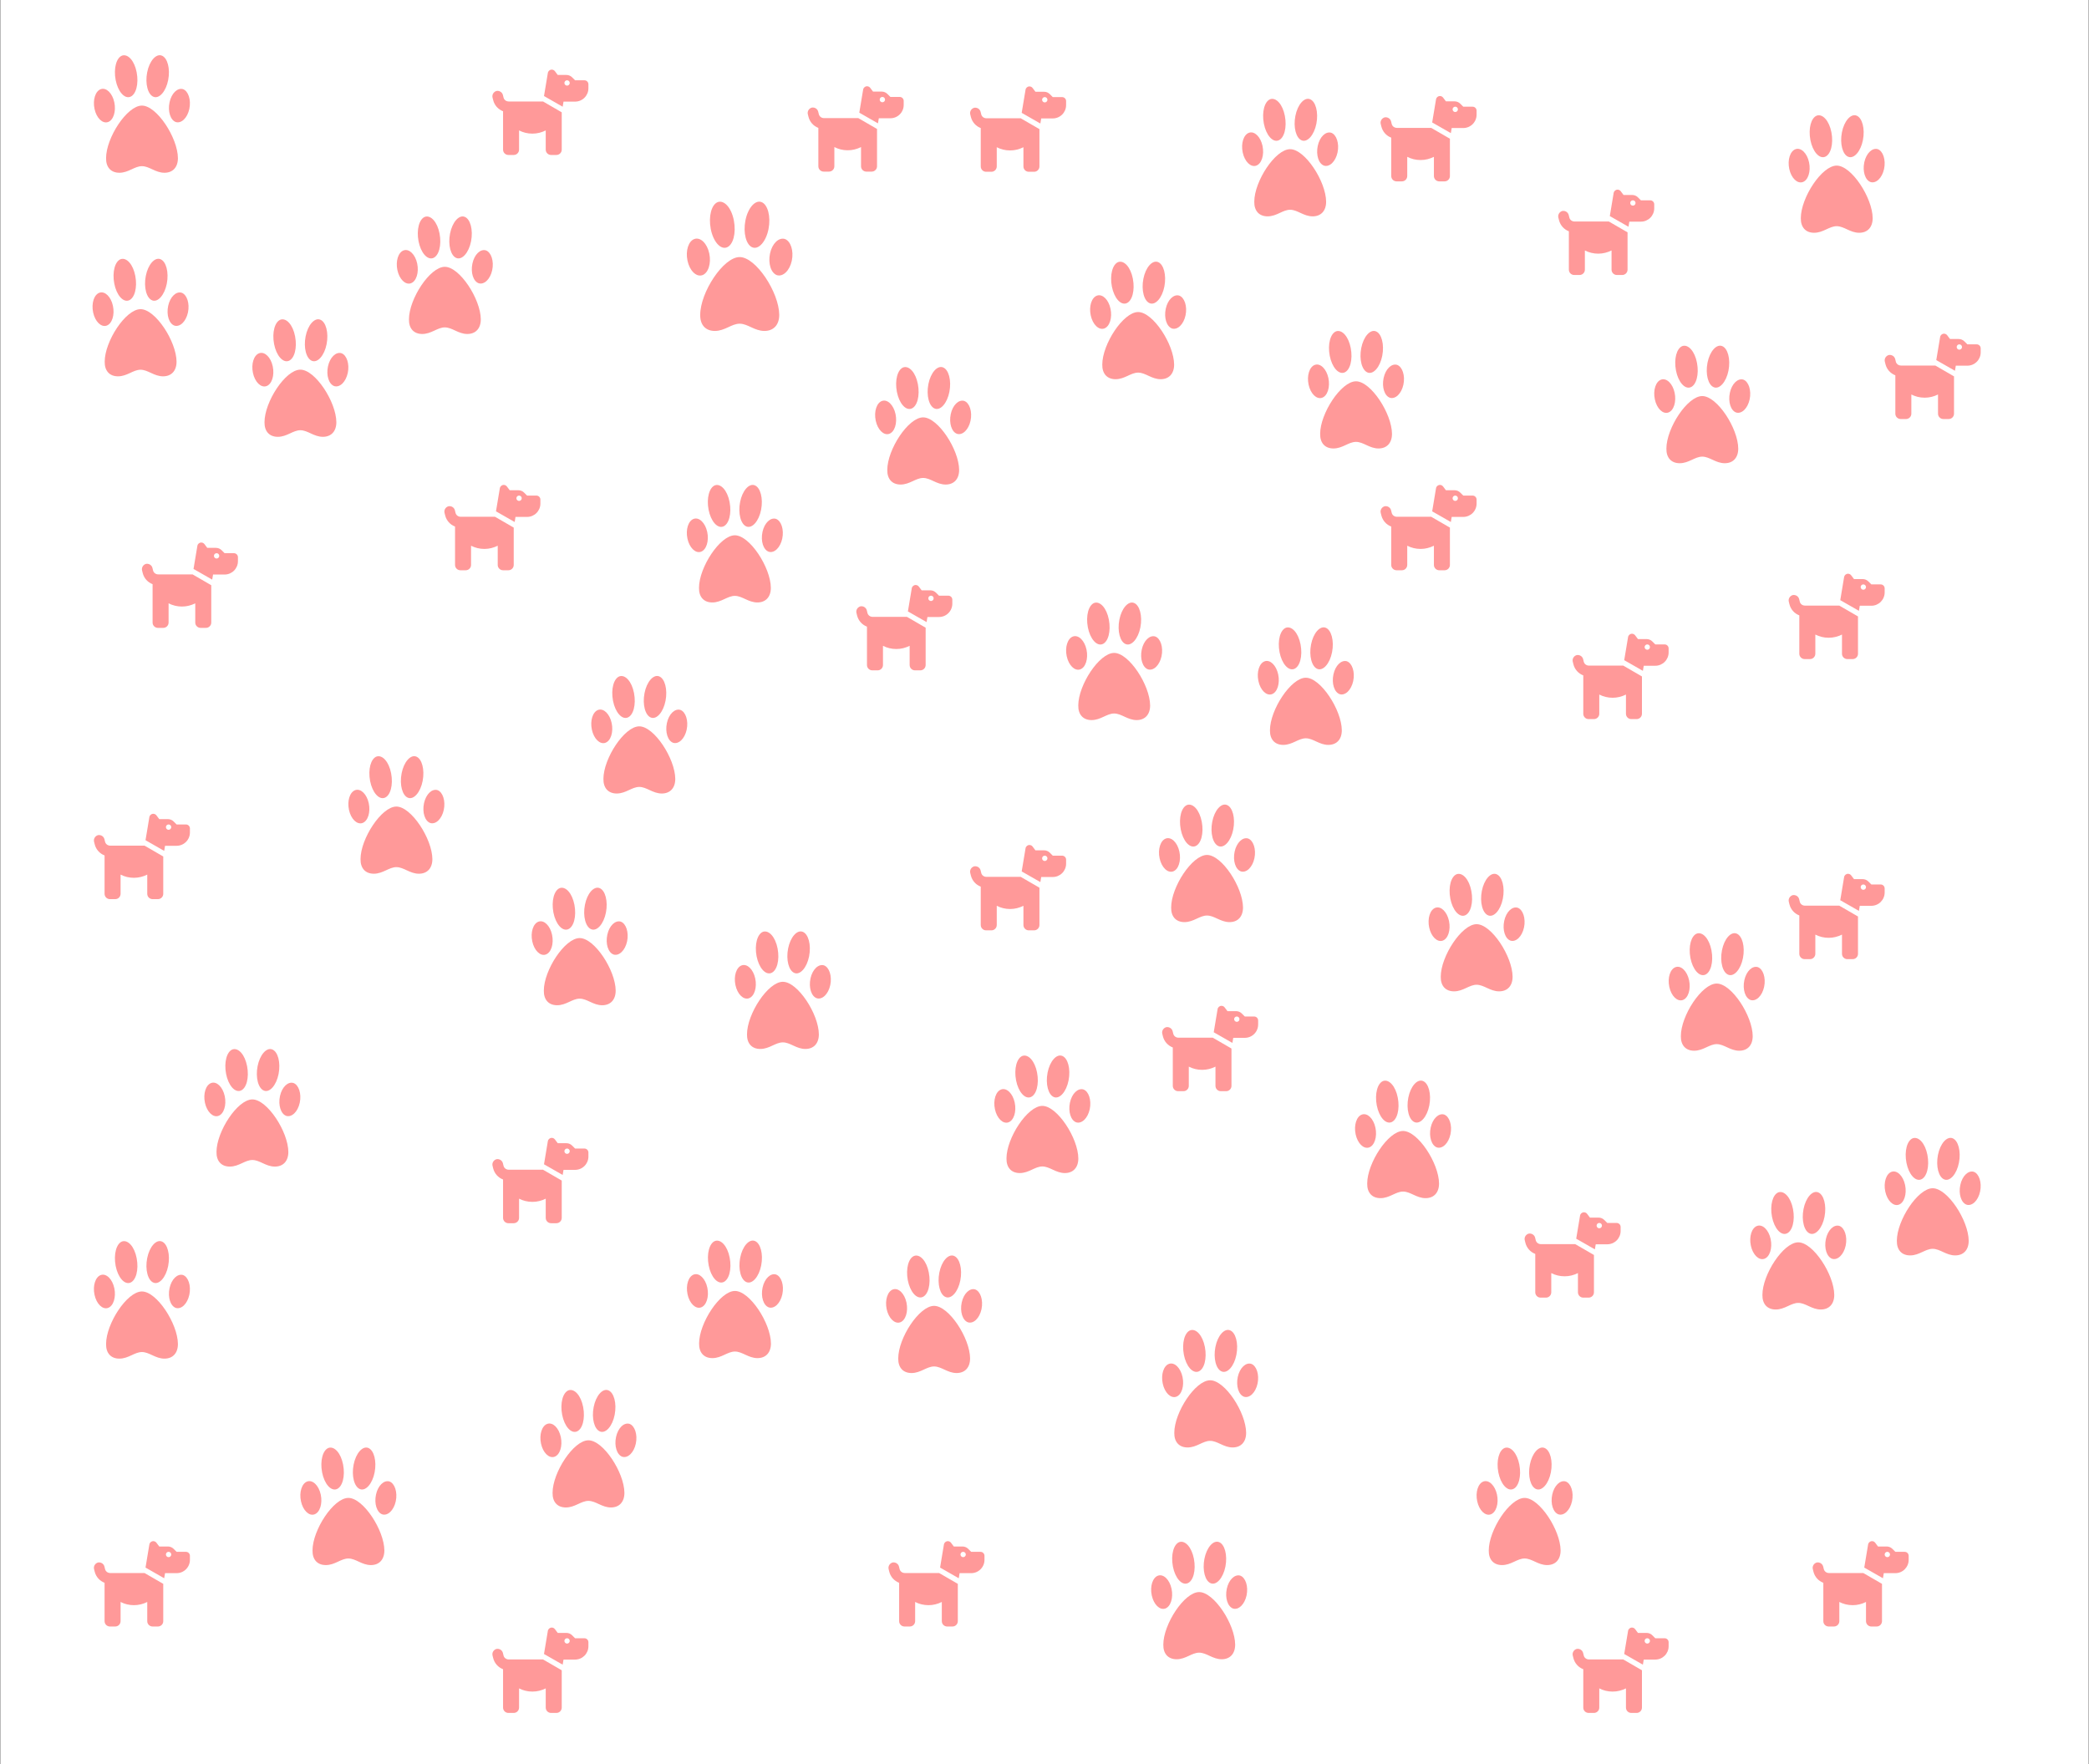 <svg width="1332" height="1125" viewBox="0 0 1332 1125" fill="none" xmlns="http://www.w3.org/2000/svg">
<rect x="0" y="0" width="1332" height="1125" fill="#333333" stroke="none"/>
<rect width="1331.63" height="1125" transform="translate(0.184)" fill="white"/>
<path d="M252.739 514.265C243.246 514.265 229.884 534.791 229.884 547.756C229.778 553.594 232.977 557.09 238.363 557.09C244.2 557.09 248.063 552.891 252.739 552.891C257.463 552.891 261.338 557.09 267.114 557.09C272.389 557.09 275.694 553.597 275.694 547.764C275.594 534.808 262.235 514.265 252.739 514.265ZM235.134 512.157C233.894 506.366 230.051 502.602 226.568 503.773C223.086 504.944 221.272 510.585 222.513 516.373C223.753 522.178 227.596 525.942 231.079 524.771C234.561 523.6 236.366 517.945 235.134 512.157ZM245.264 508.678C248.956 507.319 250.81 500.464 249.39 493.058C247.97 485.652 243.829 481.164 240.122 482.374C236.431 483.733 234.577 490.587 235.996 497.993C237.418 505.248 241.556 510.049 245.264 508.678ZM278.919 503.776C275.436 502.756 271.593 506.369 270.353 512.161C269.113 517.954 270.921 523.598 274.404 524.769C277.887 525.789 281.714 522.176 282.97 516.385C284.205 510.585 282.291 504.947 278.919 503.776ZM260.214 508.678C263.814 510.037 268.062 505.248 269.481 497.993C270.901 490.738 269.048 483.732 265.355 482.374C261.755 481.014 257.507 485.803 256.088 493.058C254.664 500.313 256.518 507.323 260.214 508.678Z" fill="#FF0000" fill-opacity="0.4"/>
<path d="M725.698 198.959C716.206 198.959 702.843 219.485 702.843 232.45C702.738 238.288 705.936 241.784 711.322 241.784C717.159 241.784 721.022 237.585 725.698 237.585C730.422 237.585 734.297 241.784 740.074 241.784C745.348 241.784 748.654 238.291 748.654 232.458C748.553 219.502 735.194 198.959 725.698 198.959ZM708.093 196.851C706.853 191.06 703.01 187.296 699.528 188.467C696.045 189.638 694.231 195.279 695.472 201.067C696.712 206.872 700.555 210.635 704.038 209.464C707.52 208.293 709.325 202.639 708.093 196.851ZM718.223 193.372C721.915 192.012 723.769 185.158 722.349 177.752C720.93 170.346 716.788 165.858 713.082 167.068C709.39 168.427 707.536 175.281 708.956 182.687C710.378 189.942 714.516 194.743 718.223 193.372ZM751.878 188.47C748.395 187.45 744.553 191.063 743.312 196.854C742.072 202.648 743.88 208.292 747.363 209.463C750.846 210.483 754.673 206.87 755.929 201.078C757.164 195.279 755.251 189.641 751.878 188.47ZM733.173 193.372C736.773 194.731 741.021 189.942 742.44 182.687C743.86 175.432 742.007 168.426 738.314 167.068C734.714 165.708 730.466 170.497 729.047 177.752C727.624 185.007 729.477 192.017 733.173 193.372Z" fill="#FF0000" fill-opacity="0.4"/>
<path d="M941.514 589.265C932.022 589.265 918.659 609.791 918.659 622.756C918.554 628.594 921.752 632.09 927.139 632.09C932.975 632.09 936.838 627.891 941.514 627.891C946.238 627.891 950.113 632.09 955.89 632.09C961.164 632.09 964.47 628.597 964.47 622.764C964.369 609.808 951.01 589.265 941.514 589.265ZM923.91 587.157C922.669 581.366 918.827 577.602 915.344 578.773C911.861 579.944 910.048 585.585 911.288 591.373C912.529 597.178 916.371 600.942 919.854 599.771C923.337 598.6 925.141 592.945 923.91 587.157ZM934.039 583.678C937.731 582.319 939.585 575.464 938.166 568.058C936.746 560.652 932.604 556.164 928.898 557.374C925.206 558.733 923.352 565.587 924.772 572.993C926.194 580.248 930.332 585.049 934.039 583.678ZM967.694 578.776C964.212 577.756 960.369 581.369 959.129 587.161C957.888 592.954 959.697 598.598 963.179 599.769C966.662 600.789 970.489 597.176 971.745 591.385C972.98 585.585 971.067 579.947 967.694 578.776ZM948.989 583.678C952.589 585.037 956.837 580.248 958.257 572.993C959.676 565.738 957.823 558.732 954.131 557.374C950.531 556.014 946.283 560.803 944.863 568.058C943.44 575.313 945.294 582.323 948.989 583.678Z" fill="#FF0000" fill-opacity="0.4"/>
<path d="M771.616 880.081C762.124 880.081 748.761 900.607 748.761 913.572C748.656 919.41 751.854 922.906 757.241 922.906C763.077 922.906 766.94 918.707 771.616 918.707C776.341 918.707 780.215 922.906 785.992 922.906C791.266 922.906 794.572 919.413 794.572 913.58C794.472 900.624 781.112 880.081 771.616 880.081ZM754.012 877.973C752.771 872.182 748.929 868.418 745.446 869.589C741.963 870.76 740.15 876.401 741.39 882.189C742.631 887.994 746.473 891.758 749.956 890.587C753.439 889.416 755.243 883.761 754.012 877.973ZM764.142 874.494C767.834 873.134 769.687 866.28 768.268 858.874C766.848 851.468 762.706 846.98 759 848.19C755.308 849.549 753.454 856.403 754.874 863.809C756.296 871.064 760.434 875.865 764.142 874.494ZM797.796 869.592C794.314 868.572 790.471 872.185 789.231 877.977C787.991 883.77 789.799 889.414 793.282 890.585C796.764 891.605 800.591 887.992 801.847 882.201C803.083 876.401 801.169 870.763 797.796 869.592ZM779.091 874.494C782.691 875.853 786.939 871.064 788.359 863.809C789.778 856.554 787.925 849.548 784.233 848.19C780.633 846.83 776.385 851.619 774.965 858.874C773.542 866.129 775.396 873.139 779.091 874.494Z" fill="#FF0000" fill-opacity="0.4"/>
<path d="M595.596 832.632C586.103 832.632 572.741 853.158 572.741 866.123C572.636 871.961 575.834 875.457 581.22 875.457C587.057 875.457 590.92 871.259 595.596 871.259C600.32 871.259 604.195 875.457 609.972 875.457C615.246 875.457 618.552 871.965 618.552 866.131C618.451 853.175 605.092 832.632 595.596 832.632ZM577.991 830.524C576.751 824.733 572.908 820.969 569.426 822.14C565.943 823.311 564.129 828.952 565.37 834.74C566.61 840.545 570.453 844.309 573.936 843.138C577.418 841.967 579.223 836.313 577.991 830.524ZM588.121 827.045C591.813 825.686 593.667 818.831 592.247 811.425C590.828 804.02 586.686 799.531 582.98 800.741C579.288 802.1 577.434 808.955 578.853 816.36C580.275 823.616 584.414 828.417 588.121 827.045ZM621.776 822.143C618.293 821.123 614.451 824.736 613.21 830.528C611.97 836.321 613.778 841.965 617.261 843.136C620.744 844.157 624.571 840.543 625.827 834.752C627.062 828.952 625.149 823.314 621.776 822.143ZM603.071 827.045C606.671 828.404 610.919 823.616 612.338 816.36C613.758 809.105 611.905 802.099 608.212 800.741C604.612 799.382 600.364 804.17 598.945 811.425C597.521 818.681 599.375 825.69 603.071 827.045Z" fill="#FF0000" fill-opacity="0.4"/>
<path d="M375.188 918.347C365.695 918.347 352.333 938.873 352.333 951.837C352.227 957.676 355.425 961.172 360.812 961.172C366.649 961.172 370.512 956.973 375.188 956.973C379.912 956.973 383.787 961.172 389.563 961.172C394.838 961.172 398.143 957.679 398.143 951.846C398.043 938.889 384.684 918.347 375.188 918.347ZM357.583 916.239C356.343 910.447 352.5 906.683 349.017 907.854C345.535 909.025 343.721 914.666 344.962 920.454C346.202 926.259 350.045 930.023 353.527 928.852C357.01 927.681 358.815 922.027 357.583 916.239ZM367.713 912.759C371.405 911.4 373.259 904.546 371.839 897.14C370.419 889.734 366.278 885.246 362.571 886.455C358.879 887.814 357.026 894.669 358.445 902.075C359.867 909.33 364.005 914.131 367.713 912.759ZM401.368 907.858C397.885 906.837 394.042 910.451 392.802 916.242C391.562 922.035 393.37 927.68 396.853 928.851C400.336 929.871 404.163 926.258 405.418 920.466C406.654 914.666 404.74 909.029 401.368 907.858ZM382.663 912.759C386.263 914.118 390.511 909.33 391.93 902.075C393.35 894.82 391.497 887.814 387.804 886.455C384.204 885.096 379.956 889.885 378.537 897.14C377.113 904.395 378.967 911.404 382.663 912.759Z" fill="#FF0000" fill-opacity="0.4"/>
<path d="M1085.39 252.53C1075.9 252.53 1062.54 273.056 1062.54 286.021C1062.43 291.859 1065.63 295.355 1071.02 295.355C1076.85 295.355 1080.72 291.157 1085.39 291.157C1090.12 291.157 1093.99 295.355 1099.77 295.355C1105.04 295.355 1108.35 291.862 1108.35 286.029C1108.25 273.073 1094.89 252.53 1085.39 252.53ZM1067.79 250.422C1066.55 244.631 1062.7 240.867 1059.22 242.038C1055.74 243.209 1053.93 248.85 1055.17 254.638C1056.41 260.443 1060.25 264.207 1063.73 263.036C1067.21 261.865 1069.02 256.211 1067.79 250.422ZM1077.92 246.943C1081.61 245.584 1083.46 238.729 1082.04 231.323C1080.62 223.918 1076.48 219.429 1072.78 220.639C1069.08 221.998 1067.23 228.853 1068.65 236.258C1070.07 243.514 1074.21 248.315 1077.92 246.943ZM1111.57 242.041C1108.09 241.021 1104.25 244.634 1103.01 250.426C1101.77 256.219 1103.57 261.863 1107.06 263.034C1110.54 264.055 1114.37 260.441 1115.62 254.65C1116.86 248.85 1114.94 243.212 1111.57 242.041ZM1092.87 246.943C1096.47 248.302 1100.71 243.514 1102.13 236.258C1103.55 229.003 1101.7 221.997 1098.01 220.639C1094.41 219.28 1090.16 224.068 1088.74 231.323C1087.32 238.579 1089.17 245.588 1092.87 246.943Z" fill="#FF0000" fill-opacity="0.4"/>
<path d="M499.167 625.999C489.675 625.999 476.312 646.525 476.312 659.49C476.207 665.328 479.405 668.825 484.792 668.825C490.628 668.825 494.491 664.626 499.167 664.626C503.892 664.626 507.766 668.825 513.543 668.825C518.817 668.825 522.123 665.332 522.123 659.498C522.023 646.542 508.663 625.999 499.167 625.999ZM481.563 623.892C480.322 618.1 476.48 614.336 472.997 615.507C469.514 616.678 467.701 622.319 468.942 628.107C470.182 633.912 474.024 637.676 477.507 636.505C480.99 635.334 482.795 629.68 481.563 623.892ZM491.693 620.412C495.385 619.053 497.238 612.198 495.819 604.793C494.399 597.387 490.257 592.899 486.551 594.108C482.859 595.467 481.005 602.322 482.425 609.728C483.847 616.983 487.985 621.784 491.693 620.412ZM525.347 615.511C521.865 614.49 518.022 618.104 516.782 623.895C515.542 629.688 517.35 635.332 520.833 636.503C524.315 637.524 528.142 633.91 529.398 628.119C530.634 622.319 528.72 616.682 525.347 615.511ZM506.642 620.412C510.242 621.771 514.49 616.983 515.91 609.728C517.33 602.472 515.476 595.466 511.784 594.108C508.184 592.749 503.936 597.537 502.516 604.793C501.093 612.048 502.947 619.057 506.642 620.412Z" fill="#FF0000" fill-opacity="0.4"/>
<path d="M407.616 463.122C398.124 463.122 384.761 483.648 384.761 496.613C384.656 502.451 387.854 505.947 393.241 505.947C399.077 505.947 402.94 501.748 407.616 501.748C412.341 501.748 416.215 505.947 421.992 505.947C427.266 505.947 430.572 502.454 430.572 496.621C430.472 483.665 417.112 463.122 407.616 463.122ZM390.012 461.014C388.771 455.223 384.929 451.459 381.446 452.63C377.963 453.801 376.15 459.442 377.39 465.23C378.631 471.035 382.473 474.799 385.956 473.628C389.439 472.457 391.243 466.802 390.012 461.014ZM400.142 457.535C403.834 456.175 405.687 449.321 404.268 441.915C402.848 434.509 398.706 430.021 395 431.231C391.308 432.59 389.454 439.444 390.874 446.85C392.296 454.105 396.434 458.906 400.142 457.535ZM433.796 452.633C430.314 451.613 426.471 455.226 425.231 461.018C423.991 466.811 425.799 472.455 429.282 473.626C432.764 474.646 436.591 471.033 437.847 465.242C439.083 459.442 437.169 453.804 433.796 452.633ZM415.091 457.535C418.691 458.894 422.939 454.105 424.359 446.85C425.778 439.595 423.925 432.589 420.233 431.231C416.633 429.871 412.385 434.66 410.965 441.915C409.542 449.17 411.396 456.18 415.091 457.535Z" fill="#FF0000" fill-opacity="0.4"/>
<path d="M588.616 266.122C579.124 266.122 565.761 286.648 565.761 299.613C565.656 305.451 568.854 308.947 574.241 308.947C580.077 308.947 583.94 304.748 588.616 304.748C593.341 304.748 597.215 308.947 602.992 308.947C608.266 308.947 611.572 305.454 611.572 299.621C611.472 286.665 598.112 266.122 588.616 266.122ZM571.012 264.014C569.771 258.223 565.929 254.459 562.446 255.63C558.963 256.801 557.15 262.442 558.39 268.23C559.631 274.035 563.473 277.799 566.956 276.628C570.439 275.457 572.243 269.802 571.012 264.014ZM581.142 260.535C584.834 259.175 586.687 252.321 585.268 244.915C583.848 237.509 579.706 233.021 576 234.231C572.308 235.59 570.454 242.444 571.874 249.85C573.296 257.105 577.434 261.906 581.142 260.535ZM614.796 255.633C611.314 254.613 607.471 258.226 606.231 264.018C604.991 269.811 606.799 275.455 610.282 276.626C613.764 277.646 617.591 274.033 618.847 268.242C620.083 262.442 618.169 256.804 614.796 255.633ZM596.091 260.535C599.691 261.894 603.939 257.105 605.359 249.85C606.778 242.595 604.925 235.589 601.233 234.231C597.633 232.871 593.385 237.66 591.965 244.915C590.542 252.17 592.396 259.18 596.091 260.535Z" fill="#FF0000" fill-opacity="0.4"/>
<path d="M283.616 170.122C274.124 170.122 260.761 190.648 260.761 203.613C260.656 209.451 263.854 212.947 269.241 212.947C275.077 212.947 278.94 208.748 283.616 208.748C288.341 208.748 292.215 212.947 297.992 212.947C303.266 212.947 306.572 209.454 306.572 203.621C306.472 190.665 293.112 170.122 283.616 170.122ZM266.012 168.014C264.771 162.223 260.929 158.459 257.446 159.63C253.963 160.801 252.15 166.442 253.39 172.23C254.631 178.035 258.473 181.799 261.956 180.628C265.439 179.457 267.243 173.802 266.012 168.014ZM276.142 164.535C279.834 163.175 281.687 156.321 280.268 148.915C278.848 141.509 274.706 137.021 271 138.231C267.308 139.59 265.454 146.444 266.874 153.85C268.296 161.105 272.434 165.906 276.142 164.535ZM309.796 159.633C306.314 158.613 302.471 162.226 301.231 168.018C299.991 173.811 301.799 179.455 305.282 180.626C308.764 181.646 312.591 178.033 313.847 172.242C315.083 166.442 313.169 160.804 309.796 159.633ZM291.091 164.535C294.691 165.894 298.939 161.105 300.359 153.85C301.778 146.595 299.925 139.589 296.233 138.231C292.633 136.871 288.385 141.66 286.965 148.915C285.542 156.17 287.396 163.18 291.091 164.535Z" fill="#FF0000" fill-opacity="0.4"/>
<path d="M664.616 705.122C655.124 705.122 641.761 725.648 641.761 738.613C641.656 744.451 644.854 747.947 650.241 747.947C656.077 747.947 659.94 743.748 664.616 743.748C669.341 743.748 673.215 747.947 678.992 747.947C684.266 747.947 687.572 744.454 687.572 738.621C687.472 725.665 674.112 705.122 664.616 705.122ZM647.012 703.014C645.771 697.223 641.929 693.459 638.446 694.63C634.963 695.801 633.15 701.442 634.39 707.23C635.631 713.035 639.473 716.799 642.956 715.628C646.439 714.457 648.243 708.802 647.012 703.014ZM657.142 699.535C660.834 698.175 662.687 691.321 661.268 683.915C659.848 676.509 655.706 672.021 652 673.231C648.308 674.59 646.454 681.444 647.874 688.85C649.296 696.105 653.434 700.906 657.142 699.535ZM690.796 694.633C687.314 693.613 683.471 697.226 682.231 703.018C680.991 708.811 682.799 714.455 686.282 715.626C689.764 716.646 693.591 713.033 694.847 707.242C696.083 701.442 694.169 695.804 690.796 694.633ZM672.091 699.535C675.691 700.894 679.939 696.105 681.359 688.85C682.778 681.595 680.925 674.589 677.233 673.231C673.633 671.871 669.385 676.66 667.965 683.915C666.542 691.17 668.396 698.18 672.091 699.535Z" fill="#FF0000" fill-opacity="0.4"/>
<path d="M894.616 721.122C885.124 721.122 871.761 741.648 871.761 754.613C871.656 760.451 874.854 763.947 880.241 763.947C886.077 763.947 889.94 759.748 894.616 759.748C899.341 759.748 903.215 763.947 908.992 763.947C914.266 763.947 917.572 760.454 917.572 754.621C917.472 741.665 904.112 721.122 894.616 721.122ZM877.012 719.014C875.771 713.223 871.929 709.459 868.446 710.63C864.963 711.801 863.15 717.442 864.39 723.23C865.631 729.035 869.473 732.799 872.956 731.628C876.439 730.457 878.243 724.802 877.012 719.014ZM887.142 715.535C890.834 714.175 892.687 707.321 891.268 699.915C889.848 692.509 885.706 688.021 882 689.231C878.308 690.59 876.454 697.444 877.874 704.85C879.296 712.105 883.434 716.906 887.142 715.535ZM920.796 710.633C917.314 709.613 913.471 713.226 912.231 719.018C910.991 724.811 912.799 730.455 916.282 731.626C919.764 732.646 923.591 729.033 924.847 723.242C926.083 717.442 924.169 711.804 920.796 710.633ZM902.091 715.535C905.691 716.894 909.939 712.105 911.359 704.85C912.778 697.595 910.925 690.589 907.233 689.231C903.633 687.871 899.385 692.66 897.965 699.915C896.542 707.17 898.396 714.18 902.091 715.535Z" fill="#FF0000" fill-opacity="0.4"/>
<path d="M832.616 432.122C823.124 432.122 809.761 452.648 809.761 465.613C809.656 471.451 812.854 474.947 818.241 474.947C824.077 474.947 827.94 470.748 832.616 470.748C837.341 470.748 841.215 474.947 846.992 474.947C852.266 474.947 855.572 471.454 855.572 465.621C855.472 452.665 842.112 432.122 832.616 432.122ZM815.012 430.014C813.771 424.223 809.929 420.459 806.446 421.63C802.963 422.801 801.15 428.442 802.39 434.23C803.631 440.035 807.473 443.799 810.956 442.628C814.439 441.457 816.243 435.802 815.012 430.014ZM825.142 426.535C828.834 425.175 830.687 418.321 829.268 410.915C827.848 403.509 823.706 399.021 820 400.231C816.308 401.59 814.454 408.444 815.874 415.85C817.296 423.105 821.434 427.906 825.142 426.535ZM858.796 421.633C855.314 420.613 851.471 424.226 850.231 430.018C848.991 435.811 850.799 441.455 854.282 442.626C857.764 443.646 861.591 440.033 862.847 434.242C864.083 428.442 862.169 422.804 858.796 421.633ZM840.091 426.535C843.691 427.894 847.939 423.105 849.359 415.85C850.778 408.595 848.925 401.589 845.233 400.231C841.633 398.871 837.385 403.66 835.965 410.915C834.542 418.17 836.396 425.18 840.091 426.535Z" fill="#FF0000" fill-opacity="0.4"/>
<path d="M822.616 95.122C813.124 95.122 799.761 115.648 799.761 128.613C799.656 134.451 802.854 137.947 808.241 137.947C814.077 137.947 817.94 133.748 822.616 133.748C827.341 133.748 831.215 137.947 836.992 137.947C842.266 137.947 845.572 134.454 845.572 128.621C845.472 115.665 832.112 95.122 822.616 95.122ZM805.012 93.014C803.771 87.223 799.929 83.459 796.446 84.63C792.963 85.801 791.15 91.442 792.39 97.23C793.631 103.035 797.473 106.799 800.956 105.628C804.439 104.457 806.243 98.802 805.012 93.014ZM815.142 89.535C818.834 88.175 820.687 81.321 819.268 73.915C817.848 66.509 813.706 62.021 810 63.231C806.308 64.59 804.454 71.444 805.874 78.85C807.296 86.105 811.434 90.906 815.142 89.535ZM848.796 84.633C845.314 83.613 841.471 87.226 840.231 93.018C838.991 98.811 840.799 104.455 844.282 105.626C847.764 106.646 851.591 103.033 852.847 97.242C854.083 91.442 852.169 85.804 848.796 84.633ZM830.091 89.535C833.691 90.894 837.939 86.105 839.359 78.85C840.778 71.595 838.925 64.589 835.233 63.231C831.633 61.871 827.385 66.66 825.965 73.915C824.542 81.17 826.396 88.18 830.091 89.535Z" fill="#FF0000" fill-opacity="0.4"/>
<path d="M1146.62 792.122C1137.12 792.122 1123.76 812.648 1123.76 825.613C1123.66 831.451 1126.85 834.947 1132.24 834.947C1138.08 834.947 1141.94 830.748 1146.62 830.748C1151.34 830.748 1155.22 834.947 1160.99 834.947C1166.27 834.947 1169.57 831.454 1169.57 825.621C1169.47 812.665 1156.11 792.122 1146.62 792.122ZM1129.01 790.014C1127.77 784.223 1123.93 780.459 1120.45 781.63C1116.96 782.801 1115.15 788.442 1116.39 794.23C1117.63 800.035 1121.47 803.799 1124.96 802.628C1128.44 801.457 1130.24 795.802 1129.01 790.014ZM1139.14 786.535C1142.83 785.175 1144.69 778.321 1143.27 770.915C1141.85 763.509 1137.71 759.021 1134 760.231C1130.31 761.59 1128.45 768.444 1129.87 775.85C1131.3 783.105 1135.43 787.906 1139.14 786.535ZM1172.8 781.633C1169.31 780.613 1165.47 784.226 1164.23 790.018C1162.99 795.811 1164.8 801.455 1168.28 802.626C1171.76 803.646 1175.59 800.033 1176.85 794.242C1178.08 788.442 1176.17 782.804 1172.8 781.633ZM1154.09 786.535C1157.69 787.894 1161.94 783.105 1163.36 775.85C1164.78 768.595 1162.93 761.589 1159.23 760.231C1155.63 758.871 1151.38 763.66 1149.97 770.915C1148.54 778.17 1150.4 785.18 1154.09 786.535Z" fill="#FF0000" fill-opacity="0.4"/>
<path d="M89.616 197.122C80.124 197.122 66.761 217.648 66.761 230.613C66.656 236.451 69.854 239.947 75.241 239.947C81.077 239.947 84.94 235.748 89.616 235.748C94.341 235.748 98.216 239.947 103.992 239.947C109.266 239.947 112.572 236.454 112.572 230.621C112.472 217.665 99.112 197.122 89.616 197.122ZM72.012 195.014C70.771 189.223 66.929 185.459 63.446 186.63C59.963 187.801 58.15 193.442 59.391 199.23C60.631 205.035 64.473 208.799 67.956 207.628C71.439 206.457 73.243 200.802 72.012 195.014ZM82.141 191.535C85.834 190.175 87.687 183.321 86.268 175.915C84.848 168.509 80.706 164.021 77 165.231C73.308 166.59 71.454 173.444 72.874 180.85C74.296 188.105 78.434 192.906 82.141 191.535ZM115.796 186.633C112.314 185.613 108.471 189.226 107.231 195.018C105.991 200.811 107.799 206.455 111.282 207.626C114.764 208.646 118.591 205.033 119.847 199.242C121.083 193.442 119.169 187.804 115.796 186.633ZM97.091 191.535C100.691 192.894 104.939 188.105 106.359 180.85C107.778 173.595 105.925 166.589 102.233 165.231C98.633 163.871 94.385 168.66 92.965 175.915C91.542 183.17 93.396 190.18 97.091 191.535Z" fill="#FF0000" fill-opacity="0.4"/>
<path d="M369.616 598.122C360.124 598.122 346.761 618.648 346.761 631.613C346.656 637.451 349.854 640.947 355.241 640.947C361.077 640.947 364.94 636.748 369.616 636.748C374.341 636.748 378.215 640.947 383.992 640.947C389.266 640.947 392.572 637.454 392.572 631.621C392.472 618.665 379.112 598.122 369.616 598.122ZM352.012 596.014C350.771 590.223 346.929 586.459 343.446 587.63C339.963 588.801 338.15 594.442 339.39 600.23C340.631 606.035 344.473 609.799 347.956 608.628C351.439 607.457 353.243 601.802 352.012 596.014ZM362.142 592.535C365.834 591.175 367.687 584.321 366.268 576.915C364.848 569.509 360.706 565.021 357 566.231C353.308 567.59 351.454 574.444 352.874 581.85C354.296 589.105 358.434 593.906 362.142 592.535ZM395.796 587.633C392.314 586.613 388.471 590.226 387.231 596.018C385.991 601.811 387.799 607.455 391.282 608.626C394.764 609.646 398.591 606.033 399.847 600.242C401.083 594.442 399.169 588.804 395.796 587.633ZM377.091 592.535C380.691 593.894 384.939 589.105 386.359 581.85C387.778 574.595 385.925 567.589 382.233 566.231C378.633 564.871 374.385 569.66 372.965 576.915C371.542 584.17 373.396 591.18 377.091 592.535Z" fill="#FF0000" fill-opacity="0.4"/>
<path d="M468.616 823.122C459.124 823.122 445.761 843.648 445.761 856.613C445.656 862.451 448.854 865.947 454.241 865.947C460.077 865.947 463.94 861.748 468.616 861.748C473.341 861.748 477.215 865.947 482.992 865.947C488.266 865.947 491.572 862.454 491.572 856.621C491.472 843.665 478.112 823.122 468.616 823.122ZM451.012 821.014C449.771 815.223 445.929 811.459 442.446 812.63C438.963 813.801 437.15 819.442 438.39 825.23C439.631 831.035 443.473 834.799 446.956 833.628C450.439 832.457 452.243 826.802 451.012 821.014ZM461.142 817.535C464.834 816.175 466.687 809.321 465.268 801.915C463.848 794.509 459.706 790.021 456 791.231C452.308 792.59 450.454 799.444 451.874 806.85C453.296 814.105 457.434 818.906 461.142 817.535ZM494.796 812.633C491.314 811.613 487.471 815.226 486.231 821.018C484.991 826.811 486.799 832.455 490.282 833.626C493.764 834.646 497.591 831.033 498.847 825.242C500.083 819.442 498.169 813.804 494.796 812.633ZM476.091 817.535C479.691 818.894 483.939 814.105 485.359 806.85C486.778 799.595 484.925 792.589 481.233 791.231C477.633 789.871 473.385 794.66 471.965 801.915C470.542 809.17 472.396 816.18 476.091 817.535Z" fill="#FF0000" fill-opacity="0.4"/>
<path d="M764.616 1015.12C755.124 1015.12 741.761 1035.65 741.761 1048.61C741.656 1054.45 744.854 1057.95 750.241 1057.95C756.077 1057.95 759.94 1053.75 764.616 1053.75C769.341 1053.75 773.215 1057.95 778.992 1057.95C784.266 1057.95 787.572 1054.45 787.572 1048.62C787.472 1035.66 774.112 1015.12 764.616 1015.12ZM747.012 1013.01C745.771 1007.22 741.929 1003.46 738.446 1004.63C734.963 1005.8 733.15 1011.44 734.39 1017.23C735.631 1023.03 739.473 1026.8 742.956 1025.63C746.439 1024.46 748.243 1018.8 747.012 1013.01ZM757.142 1009.53C760.834 1008.18 762.687 1001.32 761.268 993.915C759.848 986.509 755.706 982.021 752 983.231C748.308 984.59 746.454 991.444 747.874 998.85C749.296 1006.11 753.434 1010.91 757.142 1009.53ZM790.796 1004.63C787.314 1003.61 783.471 1007.23 782.231 1013.02C780.991 1018.81 782.799 1024.45 786.282 1025.63C789.764 1026.65 793.591 1023.03 794.847 1017.24C796.083 1011.44 794.169 1005.8 790.796 1004.63ZM772.091 1009.53C775.691 1010.89 779.939 1006.11 781.359 998.85C782.778 991.595 780.925 984.589 777.233 983.231C773.633 981.871 769.385 986.66 767.965 993.915C766.542 1001.17 768.396 1008.18 772.091 1009.53Z" fill="#FF0000" fill-opacity="0.4"/>
<path d="M769.616 545.122C760.124 545.122 746.761 565.648 746.761 578.613C746.656 584.451 749.854 587.947 755.241 587.947C761.077 587.947 764.94 583.748 769.616 583.748C774.341 583.748 778.215 587.947 783.992 587.947C789.266 587.947 792.572 584.454 792.572 578.621C792.472 565.665 779.112 545.122 769.616 545.122ZM752.012 543.014C750.771 537.223 746.929 533.459 743.446 534.63C739.963 535.801 738.15 541.442 739.39 547.23C740.631 553.035 744.473 556.799 747.956 555.628C751.439 554.457 753.243 548.802 752.012 543.014ZM762.142 539.535C765.834 538.175 767.687 531.321 766.268 523.915C764.848 516.509 760.706 512.021 757 513.231C753.308 514.59 751.454 521.444 752.874 528.85C754.296 536.105 758.434 540.906 762.142 539.535ZM795.796 534.633C792.314 533.613 788.471 537.226 787.231 543.018C785.991 548.811 787.799 554.455 791.282 555.626C794.764 556.646 798.591 553.033 799.847 547.242C801.083 541.442 799.169 535.804 795.796 534.633ZM777.091 539.535C780.691 540.894 784.939 536.105 786.359 528.85C787.778 521.595 785.925 514.589 782.233 513.231C778.633 511.871 774.385 516.66 772.965 523.915C771.542 531.17 773.396 538.18 777.091 539.535Z" fill="#FF0000" fill-opacity="0.4"/>
<path d="M864.616 243.122C855.124 243.122 841.761 263.648 841.761 276.613C841.656 282.451 844.854 285.947 850.241 285.947C856.077 285.947 859.94 281.748 864.616 281.748C869.341 281.748 873.215 285.947 878.992 285.947C884.266 285.947 887.572 282.454 887.572 276.621C887.472 263.665 874.112 243.122 864.616 243.122ZM847.012 241.014C845.771 235.223 841.929 231.459 838.446 232.63C834.963 233.801 833.15 239.442 834.39 245.23C835.631 251.035 839.473 254.799 842.956 253.628C846.439 252.457 848.243 246.802 847.012 241.014ZM857.142 237.535C860.834 236.175 862.687 229.321 861.268 221.915C859.848 214.509 855.706 210.021 852 211.231C848.308 212.59 846.454 219.444 847.874 226.85C849.296 234.105 853.434 238.906 857.142 237.535ZM890.796 232.633C887.314 231.613 883.471 235.226 882.231 241.018C880.991 246.811 882.799 252.455 886.282 253.626C889.764 254.646 893.591 251.033 894.847 245.242C896.083 239.442 894.169 233.804 890.796 232.633ZM872.091 237.535C875.691 238.894 879.939 234.105 881.359 226.85C882.778 219.595 880.925 212.589 877.233 211.231C873.633 209.871 869.385 214.66 867.965 221.915C866.542 229.17 868.396 236.18 872.091 237.535Z" fill="#FF0000" fill-opacity="0.4"/>
<path d="M1094.62 627.122C1085.12 627.122 1071.76 647.648 1071.76 660.613C1071.66 666.451 1074.85 669.947 1080.24 669.947C1086.08 669.947 1089.94 665.748 1094.62 665.748C1099.34 665.748 1103.22 669.947 1108.99 669.947C1114.27 669.947 1117.57 666.454 1117.57 660.621C1117.47 647.665 1104.11 627.122 1094.62 627.122ZM1077.01 625.014C1075.77 619.223 1071.93 615.459 1068.45 616.63C1064.96 617.801 1063.15 623.442 1064.39 629.23C1065.63 635.035 1069.47 638.799 1072.96 637.628C1076.44 636.457 1078.24 630.802 1077.01 625.014ZM1087.14 621.535C1090.83 620.175 1092.69 613.321 1091.27 605.915C1089.85 598.509 1085.71 594.021 1082 595.231C1078.31 596.59 1076.45 603.444 1077.87 610.85C1079.3 618.105 1083.43 622.906 1087.14 621.535ZM1120.8 616.633C1117.31 615.613 1113.47 619.226 1112.23 625.018C1110.99 630.811 1112.8 636.455 1116.28 637.626C1119.76 638.646 1123.59 635.033 1124.85 629.242C1126.08 623.442 1124.17 617.804 1120.8 616.633ZM1102.09 621.535C1105.69 622.894 1109.94 618.105 1111.36 610.85C1112.78 603.595 1110.93 596.589 1107.23 595.231C1103.63 593.871 1099.38 598.66 1097.97 605.915C1096.54 613.17 1098.4 620.18 1102.09 621.535Z" fill="#FF0000" fill-opacity="0.4"/>
<path d="M471.617 163.906C461.175 163.906 446.476 186.484 446.476 200.745C446.36 207.167 449.878 211.013 455.804 211.013C462.224 211.013 466.473 206.394 471.617 206.394C476.813 206.394 481.076 211.013 487.43 211.013C493.232 211.013 496.868 207.171 496.868 200.754C496.757 186.502 482.062 163.906 471.617 163.906ZM452.252 161.587C450.887 155.216 446.66 151.076 442.829 152.364C438.998 153.652 437.004 159.857 438.368 166.224C439.733 172.609 443.96 176.75 447.79 175.462C451.621 174.174 453.607 167.954 452.252 161.587ZM463.394 157.759C467.456 156.264 469.495 148.724 467.933 140.578C466.372 132.432 461.816 127.495 457.739 128.825C453.678 130.32 451.639 137.86 453.2 146.006C454.764 153.987 459.316 159.268 463.394 157.759ZM500.415 152.368C496.584 151.245 492.357 155.22 490.993 161.591C489.628 167.963 491.617 174.172 495.448 175.46C499.279 176.582 503.489 172.608 504.871 166.237C506.23 159.857 504.125 153.656 500.415 152.368ZM479.839 157.759C483.799 159.255 488.472 153.987 490.034 146.006C491.595 138.026 489.557 130.319 485.495 128.825C481.535 127.33 476.862 132.597 475.3 140.578C473.735 148.559 475.774 156.269 479.839 157.759Z" fill="#FF9999"/>
<path d="M1232.33 757.632C1222.84 757.632 1209.48 778.158 1209.48 791.123C1209.37 796.961 1212.57 800.457 1217.96 800.457C1223.79 800.457 1227.65 796.259 1232.33 796.259C1237.05 796.259 1240.93 800.457 1246.71 800.457C1251.98 800.457 1255.29 796.965 1255.29 791.131C1255.19 778.175 1241.83 757.632 1232.33 757.632ZM1214.73 755.524C1213.49 749.733 1209.64 745.969 1206.16 747.14C1202.68 748.311 1200.86 753.952 1202.1 759.74C1203.35 765.545 1207.19 769.309 1210.67 768.138C1214.15 766.967 1215.96 761.313 1214.73 755.524ZM1224.86 752.045C1228.55 750.686 1230.4 743.831 1228.98 736.425C1227.56 729.02 1223.42 724.531 1219.71 725.741C1216.02 727.1 1214.17 733.955 1215.59 741.36C1217.01 748.616 1221.15 753.417 1224.86 752.045ZM1258.51 747.143C1255.03 746.123 1251.19 749.736 1249.95 755.528C1248.7 761.321 1250.51 766.965 1254 768.136C1257.48 769.157 1261.31 765.543 1262.56 759.752C1263.8 753.952 1261.88 748.314 1258.51 747.143ZM1239.81 752.045C1243.41 753.404 1247.65 748.616 1249.07 741.36C1250.49 734.105 1248.64 727.099 1244.95 725.741C1241.35 724.382 1237.1 729.17 1235.68 736.425C1234.26 743.681 1236.11 750.69 1239.81 752.045Z" fill="#FF0000" fill-opacity="0.4"/>
<path d="M222.127 955.081C212.634 955.081 199.271 975.607 199.271 988.572C199.166 994.41 202.364 997.906 207.751 997.906C213.587 997.906 217.45 993.707 222.127 993.707C226.851 993.707 230.726 997.906 236.502 997.906C241.776 997.906 245.082 994.413 245.082 988.58C244.982 975.624 231.623 955.081 222.127 955.081ZM204.522 952.973C203.282 947.182 199.439 943.418 195.956 944.589C192.474 945.76 190.66 951.401 191.901 957.189C193.141 962.994 196.984 966.758 200.466 965.587C203.949 964.416 205.754 958.761 204.522 952.973ZM214.652 949.494C218.344 948.134 220.197 941.28 218.778 933.874C217.358 926.468 213.217 921.98 209.51 923.19C205.818 924.549 203.964 931.403 205.384 938.809C206.806 946.064 210.944 950.865 214.652 949.494ZM248.307 944.592C244.824 943.572 240.981 947.185 239.741 952.977C238.501 958.77 240.309 964.414 243.792 965.585C247.274 966.605 251.102 962.992 252.357 957.201C253.593 951.401 251.679 945.763 248.307 944.592ZM229.601 949.494C233.201 950.853 237.449 946.064 238.869 938.809C240.289 931.554 238.436 924.548 234.743 923.19C231.143 921.83 226.895 926.619 225.475 933.874C224.052 941.129 225.906 948.139 229.601 949.494Z" fill="#FF0000" fill-opacity="0.4"/>
<path d="M90.494 823.449C81.001 823.449 67.639 843.975 67.639 856.939C67.534 862.778 70.732 866.274 76.118 866.274C81.955 866.274 85.818 862.075 90.494 862.075C95.218 862.075 99.093 866.274 104.87 866.274C110.144 866.274 113.45 862.781 113.45 856.948C113.349 843.991 99.99 823.449 90.494 823.449ZM72.889 821.341C71.649 815.549 67.806 811.785 64.324 812.956C60.841 814.127 59.027 819.768 60.268 825.556C61.508 831.361 65.351 835.125 68.834 833.954C72.316 832.783 74.121 827.129 72.889 821.341ZM83.019 817.861C86.711 816.502 88.565 809.648 87.145 802.242C85.726 794.836 81.584 790.348 77.878 791.557C74.186 792.916 72.332 799.771 73.751 807.177C75.174 814.432 79.312 819.233 83.019 817.861ZM116.674 812.96C113.191 811.939 109.349 815.553 108.108 821.344C106.868 827.137 108.676 832.782 112.159 833.953C115.642 834.973 119.469 831.36 120.725 825.568C121.96 819.768 120.047 814.131 116.674 812.96ZM97.969 817.861C101.569 819.221 105.817 814.432 107.236 807.177C108.656 799.922 106.803 792.916 103.11 791.557C99.51 790.198 95.262 794.987 93.843 802.242C92.419 809.497 94.273 816.506 97.969 817.861Z" fill="#FF0000" fill-opacity="0.4"/>
<path d="M191.514 235.693C182.022 235.693 168.659 256.219 168.659 269.184C168.554 275.022 171.752 278.519 177.139 278.519C182.975 278.519 186.838 274.32 191.514 274.32C196.238 274.32 200.113 278.519 205.89 278.519C211.164 278.519 214.47 275.026 214.47 269.192C214.369 256.236 201.01 235.693 191.514 235.693ZM173.91 233.585C172.669 227.794 168.827 224.03 165.344 225.201C161.861 226.372 160.048 232.013 161.288 237.801C162.529 243.606 166.371 247.37 169.854 246.199C173.337 245.028 175.141 239.374 173.91 233.585ZM184.039 230.106C187.731 228.747 189.585 221.892 188.166 214.486C186.746 207.081 182.604 202.592 178.898 203.802C175.206 205.161 173.352 212.016 174.772 219.421C176.194 226.677 180.332 231.478 184.039 230.106ZM217.694 225.204C214.212 224.184 210.369 227.797 209.129 233.589C207.888 239.382 209.697 245.026 213.179 246.197C216.662 247.218 220.489 243.604 221.745 237.813C222.98 232.013 221.067 226.375 217.694 225.204ZM198.989 230.106C202.589 231.465 206.837 226.677 208.257 219.421C209.676 212.166 207.823 205.16 204.131 203.802C200.531 202.443 196.283 207.231 194.863 214.486C193.44 221.742 195.294 228.751 198.989 230.106Z" fill="#FF0000" fill-opacity="0.4"/>
<path d="M710.392 416.306C700.899 416.306 687.537 436.832 687.537 449.796C687.432 455.635 690.63 459.131 696.016 459.131C701.853 459.131 705.716 454.932 710.392 454.932C715.116 454.932 718.991 459.131 724.768 459.131C730.042 459.131 733.347 455.638 733.347 449.805C733.247 436.848 719.888 416.306 710.392 416.306ZM692.787 414.198C691.547 408.406 687.704 404.642 684.222 405.813C680.739 406.984 678.925 412.625 680.166 418.413C681.406 424.218 685.249 427.982 688.732 426.811C692.214 425.64 694.019 419.986 692.787 414.198ZM702.917 410.718C706.609 409.359 708.463 402.505 707.043 395.099C705.624 387.693 701.482 383.205 697.776 384.414C694.084 385.773 692.23 392.628 693.649 400.034C695.071 407.289 699.21 412.09 702.917 410.718ZM736.572 405.817C733.089 404.796 729.246 408.41 728.006 414.201C726.766 419.994 728.574 425.638 732.057 426.809C735.54 427.83 739.367 424.217 740.623 418.425C741.858 412.625 739.944 406.988 736.572 405.817ZM717.867 410.718C721.467 412.077 725.715 407.289 727.134 400.034C728.554 392.779 726.701 385.773 723.008 384.414C719.408 383.055 715.16 387.844 713.741 395.099C712.317 402.354 714.171 409.363 717.867 410.718Z" fill="#FF0000" fill-opacity="0.4"/>
<path d="M1171.11 105.591C1161.61 105.591 1148.25 126.117 1148.25 139.082C1148.15 144.92 1151.34 148.416 1156.73 148.416C1162.57 148.416 1166.43 144.218 1171.11 144.218C1175.83 144.218 1179.71 148.416 1185.48 148.416C1190.76 148.416 1194.06 144.924 1194.06 139.09C1193.96 126.134 1180.6 105.591 1171.11 105.591ZM1153.5 103.483C1152.26 97.692 1148.42 93.928 1144.94 95.099C1141.45 96.27 1139.64 101.911 1140.88 107.699C1142.12 113.504 1145.96 117.268 1149.45 116.097C1152.93 114.926 1154.73 109.272 1153.5 103.483ZM1163.63 100.004C1167.32 98.645 1169.18 91.79 1167.76 84.384C1166.34 76.979 1162.2 72.49 1158.49 73.7C1154.8 75.059 1152.94 81.914 1154.36 89.319C1155.79 96.575 1159.92 101.376 1163.63 100.004ZM1197.29 95.102C1193.8 94.082 1189.96 97.695 1188.72 103.487C1187.48 109.28 1189.29 114.924 1192.77 116.095C1196.25 117.116 1200.08 113.502 1201.34 107.711C1202.57 101.911 1200.66 96.273 1197.29 95.102ZM1178.58 100.004C1182.18 101.363 1186.43 96.575 1187.85 89.319C1189.27 82.064 1187.42 75.058 1183.72 73.7C1180.12 72.341 1175.87 77.129 1174.45 84.384C1173.03 91.64 1174.89 98.649 1178.58 100.004Z" fill="#FF0000" fill-opacity="0.4"/>
<path d="M972.127 955.081C962.634 955.081 949.272 975.607 949.272 988.572C949.166 994.41 952.364 997.906 957.751 997.906C963.587 997.906 967.45 993.707 972.127 993.707C976.851 993.707 980.726 997.906 986.502 997.906C991.777 997.906 995.082 994.413 995.082 988.58C994.982 975.624 981.623 955.081 972.127 955.081ZM954.522 952.973C953.282 947.182 949.439 943.418 945.956 944.589C942.474 945.76 940.66 951.401 941.901 957.189C943.141 962.994 946.984 966.758 950.466 965.587C953.949 964.416 955.754 958.761 954.522 952.973ZM964.652 949.494C968.344 948.134 970.198 941.28 968.778 933.874C967.358 926.468 963.217 921.98 959.51 923.19C955.818 924.549 953.965 931.403 955.384 938.809C956.806 946.064 960.944 950.865 964.652 949.494ZM998.307 944.592C994.824 943.572 990.981 947.185 989.741 952.977C988.501 958.77 990.309 964.414 993.792 965.585C997.274 966.605 1001.1 962.992 1002.36 957.201C1003.59 951.401 1001.68 945.763 998.307 944.592ZM979.602 949.494C983.201 950.853 987.449 946.064 988.869 938.809C990.289 931.554 988.436 924.548 984.743 923.19C981.143 921.83 976.895 926.619 975.475 933.874C974.052 941.129 975.906 948.139 979.602 949.494Z" fill="#FF0000" fill-opacity="0.4"/>
<path d="M160.902 700.999C151.41 700.999 138.047 721.525 138.047 734.49C137.942 740.328 141.14 743.825 146.526 743.825C152.363 743.825 156.226 739.626 160.902 739.626C165.626 739.626 169.501 743.825 175.278 743.825C180.552 743.825 183.858 740.332 183.858 734.498C183.757 721.542 170.398 700.999 160.902 700.999ZM143.297 698.892C142.057 693.1 138.214 689.336 134.732 690.507C131.249 691.678 129.435 697.319 130.676 703.107C131.916 708.912 135.759 712.676 139.242 711.505C142.724 710.334 144.529 704.68 143.297 698.892ZM153.427 695.412C157.119 694.053 158.973 687.198 157.553 679.793C156.134 672.387 151.992 667.899 148.286 669.108C144.594 670.467 142.74 677.322 144.16 684.728C145.582 691.983 149.72 696.784 153.427 695.412ZM187.082 690.511C183.599 689.49 179.757 693.104 178.516 698.895C177.276 704.688 179.085 710.332 182.567 711.503C186.05 712.524 189.877 708.91 191.133 703.119C192.368 697.319 190.455 691.682 187.082 690.511ZM168.377 695.412C171.977 696.771 176.225 691.983 177.645 684.728C179.064 677.472 177.211 670.466 173.518 669.108C169.919 667.749 165.67 672.537 164.251 679.793C162.828 687.048 164.681 694.057 168.377 695.412Z" fill="#FF0000" fill-opacity="0.4"/>
<path d="M468.555 341.306C459.063 341.306 445.7 361.832 445.7 374.796C445.595 380.635 448.793 384.131 454.18 384.131C460.016 384.131 463.879 379.932 468.555 379.932C473.279 379.932 477.154 384.131 482.931 384.131C488.205 384.131 491.511 380.638 491.511 374.805C491.41 361.848 478.051 341.306 468.555 341.306ZM450.95 339.198C449.71 333.406 445.868 329.642 442.385 330.813C438.902 331.984 437.089 337.625 438.329 343.413C439.569 349.218 443.412 352.982 446.895 351.811C450.378 350.64 452.182 344.986 450.95 339.198ZM461.08 335.718C464.772 334.359 466.626 327.505 465.206 320.099C463.787 312.693 459.645 308.205 455.939 309.414C452.247 310.773 450.393 317.628 451.813 325.034C453.235 332.289 457.373 337.09 461.08 335.718ZM494.735 330.817C491.252 329.796 487.41 333.41 486.17 339.201C484.929 344.994 486.738 350.638 490.22 351.809C493.703 352.83 497.53 349.217 498.786 343.425C500.021 337.625 498.108 331.988 494.735 330.817ZM476.03 335.718C479.63 337.077 483.878 332.289 485.298 325.034C486.717 317.779 484.864 310.773 481.172 309.414C477.572 308.055 473.324 312.844 471.904 320.099C470.481 327.354 472.334 334.363 476.03 335.718Z" fill="#FF0000" fill-opacity="0.4"/>
<g clip-path="url(#clip0_218_57)">
<path d="M318.71 311.294C318.912 310.076 319.965 309.184 321.198 309.184C321.995 309.184 322.739 309.558 323.217 310.194L325.014 312.585H330.551C331.901 312.585 333.209 313.123 334.165 314.079L336.068 315.986H342.02C343.434 315.986 344.571 317.129 344.571 318.537V321.088C344.571 325.786 340.766 329.592 336.068 329.592H328.702L328.16 332.834L316.255 326.031L318.71 311.294ZM330.966 315.986C330.031 315.986 329.265 316.747 329.265 317.687C329.265 318.627 330.031 319.388 330.966 319.388C331.901 319.388 332.667 318.627 332.667 317.687C332.667 316.747 331.901 315.986 330.966 315.986ZM327.565 336.405V360.204C327.565 362.085 326.045 363.605 324.163 363.605H320.762C318.881 363.605 317.361 362.085 317.361 360.204V347.959C314.714 349.267 311.918 350 308.857 350C305.796 350 302.905 349.267 300.354 347.959V360.204C300.354 362.085 298.834 363.605 296.952 363.605H293.551C291.673 363.605 290.15 362.085 290.15 360.204V335.735C287.092 334.577 284.691 331.983 283.861 328.667L283.449 327.019C282.993 325.191 284.101 323.342 285.924 322.8C287.745 322.438 289.593 323.544 290.049 325.361L290.461 327.019C290.84 328.529 292.2 329.496 293.76 329.496H315.639L327.565 336.405Z" fill="#FF0000" fill-opacity="0.4"/>
</g>
<g clip-path="url(#clip1_218_57)">
<path d="M915.649 311.294C915.851 310.076 916.903 309.184 918.136 309.184C918.934 309.184 919.678 309.558 920.156 310.194L921.952 312.585H927.49C928.84 312.585 930.147 313.123 931.104 314.079L933.007 315.986H938.959C940.373 315.986 941.51 317.129 941.51 318.537V321.088C941.51 325.786 937.705 329.592 933.007 329.592H925.641L925.099 332.834L913.194 326.031L915.649 311.294ZM927.905 315.986C926.969 315.986 926.204 316.747 926.204 317.687C926.204 318.627 926.969 319.388 927.905 319.388C928.84 319.388 929.605 318.627 929.605 317.687C929.605 316.747 928.84 315.986 927.905 315.986ZM924.503 336.405V360.204C924.503 362.085 922.983 363.605 921.102 363.605H917.701C915.819 363.605 914.299 362.085 914.299 360.204V347.959C911.653 349.267 908.857 350 905.796 350C902.735 350 899.844 349.267 897.292 347.959V360.204C897.292 362.085 895.773 363.605 893.891 363.605H890.49C888.612 363.605 887.088 362.085 887.088 360.204V335.735C884.03 334.577 881.629 331.983 880.8 328.667L880.387 327.019C879.932 325.191 881.04 323.342 882.862 322.8C884.684 322.438 886.531 323.544 886.987 325.361L887.4 327.019C887.778 328.529 889.139 329.496 890.699 329.496H912.577L924.503 336.405Z" fill="#FF0000" fill-opacity="0.4"/>
</g>
<g clip-path="url(#clip2_218_57)">
<path d="M1237.08 214.865C1237.28 213.647 1238.33 212.755 1239.57 212.755C1240.36 212.755 1241.11 213.129 1241.58 213.765L1243.38 216.156H1248.92C1250.27 216.156 1251.58 216.694 1252.53 217.651L1254.44 219.558H1260.39C1261.8 219.558 1262.94 220.7 1262.94 222.109V224.66C1262.94 229.358 1259.13 233.163 1254.44 233.163H1247.07L1246.53 236.405L1234.62 229.602L1237.08 214.865ZM1249.33 219.558C1248.4 219.558 1247.63 220.319 1247.63 221.258C1247.63 222.198 1248.4 222.959 1249.33 222.959C1250.27 222.959 1251.03 222.198 1251.03 221.258C1251.03 220.319 1250.27 219.558 1249.33 219.558ZM1245.93 239.976V263.775C1245.93 265.657 1244.41 267.177 1242.53 267.177H1239.13C1237.25 267.177 1235.73 265.657 1235.73 263.775V251.53C1233.08 252.838 1230.29 253.571 1227.22 253.571C1224.16 253.571 1221.27 252.838 1218.72 251.53V263.775C1218.72 265.657 1217.2 267.177 1215.32 267.177H1211.92C1210.04 267.177 1208.52 265.657 1208.52 263.775V239.307C1205.46 238.148 1203.06 235.555 1202.23 232.238L1201.82 230.591C1201.36 228.763 1202.47 226.913 1204.29 226.371C1206.11 226.01 1207.96 227.115 1208.42 228.933L1208.83 230.591C1209.21 232.1 1210.57 233.067 1212.13 233.067H1234.01L1245.93 239.976Z" fill="#FF0000" fill-opacity="0.4"/>
</g>
<g clip-path="url(#clip3_218_57)">
<path d="M1175.85 559.253C1176.06 558.035 1177.11 557.143 1178.34 557.143C1179.14 557.143 1179.88 557.517 1180.36 558.153L1182.16 560.544H1187.69C1189.04 560.544 1190.35 561.082 1191.31 562.039L1193.21 563.946H1199.16C1200.58 563.946 1201.71 565.088 1201.71 566.497V569.048C1201.71 573.746 1197.91 577.551 1193.21 577.551H1185.84L1185.3 580.793L1173.4 573.99L1175.85 559.253ZM1188.11 563.946C1187.17 563.946 1186.41 564.707 1186.41 565.646C1186.41 566.586 1187.17 567.347 1188.11 567.347C1189.04 567.347 1189.81 566.586 1189.81 565.646C1189.81 564.707 1189.04 563.946 1188.11 563.946ZM1184.71 584.365V608.163C1184.71 610.045 1183.19 611.565 1181.31 611.565H1177.9C1176.02 611.565 1174.5 610.045 1174.5 608.163V595.919C1171.86 597.226 1169.06 597.959 1166 597.959C1162.94 597.959 1160.05 597.226 1157.5 595.919V608.163C1157.5 610.045 1155.98 611.565 1154.1 611.565H1150.69C1148.82 611.565 1147.29 610.045 1147.29 608.163V583.695C1144.23 582.536 1141.83 579.943 1141 576.626L1140.59 574.979C1140.14 573.151 1141.24 571.301 1143.07 570.759C1144.89 570.398 1146.74 571.503 1147.19 573.321L1147.6 574.979C1147.98 576.488 1149.34 577.456 1150.9 577.456H1172.78L1184.71 584.365Z" fill="#FF0000" fill-opacity="0.4"/>
</g>
<g clip-path="url(#clip4_218_57)">
<path d="M915.649 63.334C915.851 62.117 916.903 61.225 918.136 61.225C918.934 61.225 919.678 61.599 920.156 62.235L921.952 64.626H927.49C928.84 64.626 930.147 65.164 931.104 66.12L933.007 68.027H938.959C940.373 68.027 941.51 69.17 941.51 70.578V73.129C941.51 77.828 937.705 81.633 933.007 81.633H925.641L925.099 84.875L913.194 78.072L915.649 63.334ZM927.905 68.027C926.969 68.027 926.204 68.788 926.204 69.728C926.204 70.668 926.969 71.429 927.905 71.429C928.84 71.429 929.605 70.668 929.605 69.728C929.605 68.788 928.84 68.027 927.905 68.027ZM924.503 88.446V112.245C924.503 114.126 922.983 115.646 921.102 115.646H917.701C915.819 115.646 914.299 114.126 914.299 112.245V100C911.653 101.308 908.857 102.041 905.796 102.041C902.735 102.041 899.844 101.308 897.292 100V112.245C897.292 114.126 895.773 115.646 893.891 115.646H890.49C888.612 115.646 887.088 114.126 887.088 112.245V87.776C884.03 86.618 881.629 84.024 880.8 80.708L880.387 79.061C879.932 77.232 881.04 75.383 882.862 74.841C884.684 74.479 886.531 75.585 886.987 77.402L887.4 79.061C887.778 80.57 889.139 81.537 890.699 81.537H912.577L924.503 88.446Z" fill="#FF0000" fill-opacity="0.4"/>
</g>
<g clip-path="url(#clip5_218_57)">
<path d="M776.364 643.437C776.566 642.219 777.618 641.327 778.851 641.327C779.648 641.327 780.392 641.701 780.87 642.337L782.667 644.728H788.205C789.554 644.728 790.862 645.266 791.818 646.222L793.721 648.129H799.673C801.087 648.129 802.225 649.272 802.225 650.68V653.231C802.225 657.93 798.419 661.735 793.721 661.735H786.355L785.813 664.977L773.908 658.174L776.364 643.437ZM788.619 648.129C787.684 648.129 786.918 648.89 786.918 649.83C786.918 650.77 787.684 651.531 788.619 651.531C789.554 651.531 790.32 650.77 790.32 649.83C790.32 648.89 789.554 648.129 788.619 648.129ZM785.218 668.548V692.347C785.218 694.228 783.698 695.748 781.816 695.748H778.415C776.534 695.748 775.014 694.228 775.014 692.347V680.102C772.367 681.41 769.571 682.143 766.51 682.143C763.449 682.143 760.558 681.41 758.007 680.102V692.347C758.007 694.228 756.487 695.748 754.605 695.748H751.204C749.326 695.748 747.803 694.228 747.803 692.347V667.879C744.745 666.72 742.344 664.126 741.514 660.81L741.102 659.163C740.646 657.334 741.754 655.485 743.577 654.943C745.398 654.581 747.246 655.687 747.702 657.504L748.114 659.163C748.493 660.672 749.853 661.639 751.414 661.639H773.292L785.218 668.548Z" fill="#FF0000" fill-opacity="0.4"/>
</g>
<g clip-path="url(#clip6_218_57)">
<path d="M1191.16 984.763C1191.36 983.545 1192.41 982.653 1193.65 982.653C1194.44 982.653 1195.19 983.027 1195.67 983.663L1197.46 986.054H1203C1204.35 986.054 1205.66 986.592 1206.61 987.549L1208.52 989.456H1214.47C1215.88 989.456 1217.02 990.598 1217.02 992.007V994.558C1217.02 999.256 1213.22 1003.06 1208.52 1003.06H1201.15L1200.61 1006.3L1188.7 999.5L1191.16 984.763ZM1203.41 989.456C1202.48 989.456 1201.71 990.217 1201.71 991.156C1201.71 992.096 1202.48 992.857 1203.41 992.857C1204.35 992.857 1205.12 992.096 1205.12 991.156C1205.12 990.217 1204.35 989.456 1203.41 989.456ZM1200.01 1009.87V1033.67C1200.01 1035.55 1198.49 1037.07 1196.61 1037.07H1193.21C1191.33 1037.07 1189.81 1035.55 1189.81 1033.67V1021.43C1187.16 1022.74 1184.37 1023.47 1181.31 1023.47C1178.24 1023.47 1175.35 1022.74 1172.8 1021.43V1033.67C1172.8 1035.55 1171.28 1037.07 1169.4 1037.07H1166C1164.12 1037.07 1162.6 1035.55 1162.6 1033.67V1009.2C1159.54 1008.05 1157.14 1005.45 1156.31 1002.14L1155.9 1000.49C1155.44 998.66 1156.55 996.811 1158.37 996.269C1160.19 995.908 1162.04 997.013 1162.5 998.831L1162.91 1000.49C1163.29 1002 1164.65 1002.97 1166.21 1002.97H1188.09L1200.01 1009.87Z" fill="#FF0000" fill-opacity="0.4"/>
</g>
<g clip-path="url(#clip7_218_57)">
<path d="M601.874 984.763C602.076 983.545 603.128 982.653 604.361 982.653C605.158 982.653 605.902 983.027 606.381 983.663L608.177 986.054H613.715C615.065 986.054 616.372 986.592 617.329 987.549L619.231 989.456H625.184C626.597 989.456 627.735 990.598 627.735 992.007V994.558C627.735 999.256 623.929 1003.06 619.231 1003.06H611.865L611.323 1006.3L599.418 999.5L601.874 984.763ZM614.129 989.456C613.194 989.456 612.429 990.217 612.429 991.156C612.429 992.096 613.194 992.857 614.129 992.857C615.065 992.857 615.83 992.096 615.83 991.156C615.83 990.217 615.065 989.456 614.129 989.456ZM610.728 1009.87V1033.67C610.728 1035.55 609.208 1037.07 607.327 1037.07H603.925C602.044 1037.07 600.524 1035.55 600.524 1033.67V1021.43C597.877 1022.74 595.082 1023.47 592.02 1023.47C588.959 1023.47 586.068 1022.74 583.517 1021.43V1033.67C583.517 1035.55 581.997 1037.07 580.116 1037.07H576.714C574.836 1037.07 573.313 1035.55 573.313 1033.67V1009.2C570.255 1008.05 567.854 1005.45 567.024 1002.14L566.612 1000.49C566.156 998.66 567.264 996.811 569.087 996.269C570.909 995.908 572.756 997.013 573.212 998.831L573.624 1000.49C574.003 1002 575.363 1002.97 576.924 1002.97H598.802L610.728 1009.87Z" fill="#FF0000" fill-opacity="0.4"/>
</g>
<g clip-path="url(#clip8_218_57)">
<path d="M349.323 1039.86C349.525 1038.65 350.577 1037.75 351.81 1037.75C352.607 1037.75 353.351 1038.13 353.83 1038.76L355.626 1041.16H361.164C362.514 1041.16 363.821 1041.69 364.778 1042.65L366.68 1044.56H372.633C374.046 1044.56 375.184 1045.7 375.184 1047.11V1049.66C375.184 1054.36 371.378 1058.16 366.68 1058.16H359.314L358.772 1061.4L346.867 1054.6L349.323 1039.86ZM361.578 1044.56C360.643 1044.56 359.878 1045.32 359.878 1046.26C359.878 1047.2 360.643 1047.96 361.578 1047.96C362.514 1047.96 363.279 1047.2 363.279 1046.26C363.279 1045.32 362.514 1044.56 361.578 1044.56ZM358.177 1064.98V1088.78C358.177 1090.66 356.657 1092.18 354.776 1092.18H351.374C349.493 1092.18 347.973 1090.66 347.973 1088.78V1076.53C345.326 1077.84 342.531 1078.57 339.469 1078.57C336.408 1078.57 333.517 1077.84 330.966 1076.53V1088.78C330.966 1090.66 329.446 1092.18 327.565 1092.18H324.163C322.285 1092.18 320.762 1090.66 320.762 1088.78V1064.31C317.704 1063.15 315.303 1060.55 314.473 1057.24L314.061 1055.59C313.605 1053.76 314.713 1051.91 316.536 1051.37C318.358 1051.01 320.205 1052.12 320.661 1053.93L321.073 1055.59C321.452 1057.1 322.812 1058.07 324.373 1058.07H346.251L358.177 1064.98Z" fill="#FF0000" fill-opacity="0.4"/>
</g>
<g clip-path="url(#clip9_218_57)">
<path d="M1038.1 1039.86C1038.3 1038.65 1039.35 1037.75 1040.59 1037.75C1041.38 1037.75 1042.13 1038.13 1042.6 1038.76L1044.4 1041.16H1049.94C1051.29 1041.16 1052.6 1041.69 1053.55 1042.65L1055.46 1044.56H1061.41C1062.82 1044.56 1063.96 1045.7 1063.96 1047.11V1049.66C1063.96 1054.36 1060.15 1058.16 1055.46 1058.16H1048.09L1047.55 1061.4L1035.64 1054.6L1038.1 1039.86ZM1050.35 1044.56C1049.42 1044.56 1048.65 1045.32 1048.65 1046.26C1048.65 1047.2 1049.42 1047.96 1050.35 1047.96C1051.29 1047.96 1052.05 1047.2 1052.05 1046.26C1052.05 1045.32 1051.29 1044.56 1050.35 1044.56ZM1046.95 1064.98V1088.78C1046.95 1090.66 1045.43 1092.18 1043.55 1092.18H1040.15C1038.27 1092.18 1036.75 1090.66 1036.75 1088.78V1076.53C1034.1 1077.84 1031.31 1078.57 1028.24 1078.57C1025.18 1078.57 1022.29 1077.84 1019.74 1076.53V1088.78C1019.74 1090.66 1018.22 1092.18 1016.34 1092.18H1012.94C1011.06 1092.18 1009.54 1090.66 1009.54 1088.78V1064.31C1006.48 1063.15 1004.08 1060.55 1003.25 1057.24L1002.84 1055.59C1002.38 1053.76 1003.49 1051.91 1005.31 1051.37C1007.13 1051.01 1008.98 1052.12 1009.44 1053.93L1009.85 1055.59C1010.23 1057.1 1011.59 1058.07 1013.15 1058.07H1035.03L1046.95 1064.98Z" fill="#FF0000" fill-opacity="0.4"/>
</g>
<g clip-path="url(#clip10_218_57)">
<path d="M1038.1 406.191C1038.3 404.974 1039.35 404.082 1040.59 404.082C1041.38 404.082 1042.13 404.456 1042.61 405.092L1044.4 407.483H1049.94C1051.29 407.483 1052.6 408.021 1053.55 408.977L1055.46 410.884H1061.41C1062.82 410.884 1063.96 412.027 1063.96 413.435V415.986C1063.96 420.684 1060.15 424.49 1055.46 424.49H1048.09L1047.55 427.732L1035.64 420.929L1038.1 406.191ZM1050.35 410.884C1049.42 410.884 1048.65 411.645 1048.65 412.585C1048.65 413.525 1049.42 414.286 1050.35 414.286C1051.29 414.286 1052.05 413.525 1052.05 412.585C1052.05 411.645 1051.29 410.884 1050.35 410.884ZM1046.95 431.303V455.102C1046.95 456.983 1045.43 458.503 1043.55 458.503H1040.15C1038.27 458.503 1036.75 456.983 1036.75 455.102V442.857C1034.1 444.164 1031.31 444.898 1028.24 444.898C1025.18 444.898 1022.29 444.164 1019.74 442.857V455.102C1019.74 456.983 1018.22 458.503 1016.34 458.503H1012.94C1011.06 458.503 1009.54 456.983 1009.54 455.102V430.633C1006.48 429.475 1004.08 426.881 1003.25 423.565L1002.84 421.917C1002.38 420.089 1003.49 418.24 1005.31 417.698C1007.13 417.336 1008.98 418.442 1009.44 420.259L1009.85 421.917C1010.23 423.427 1011.59 424.394 1013.15 424.394H1035.03L1046.95 431.303Z" fill="#FF0000" fill-opacity="0.4"/>
</g>
<g clip-path="url(#clip11_218_57)">
<path d="M1028.91 123.028C1029.12 121.811 1030.17 120.918 1031.4 120.918C1032.2 120.918 1032.94 121.293 1033.42 121.928L1035.22 124.32H1040.76C1042.11 124.32 1043.41 124.858 1044.37 125.814L1046.27 127.721H1052.22C1053.64 127.721 1054.78 128.864 1054.78 130.272V132.823C1054.78 137.521 1050.97 141.327 1046.27 141.327H1038.91L1038.36 144.569L1026.46 137.766L1028.91 123.028ZM1041.17 127.721C1040.23 127.721 1039.47 128.482 1039.47 129.422C1039.47 130.361 1040.23 131.123 1041.17 131.123C1042.11 131.123 1042.87 130.361 1042.87 129.422C1042.87 128.482 1042.11 127.721 1041.17 127.721ZM1037.77 148.14V171.939C1037.77 173.82 1036.25 175.34 1034.37 175.34H1030.97C1029.08 175.34 1027.56 173.82 1027.56 171.939V159.694C1024.92 161.001 1022.12 161.735 1019.06 161.735C1016 161.735 1013.11 161.001 1010.56 159.694V171.939C1010.56 173.82 1009.04 175.34 1007.16 175.34H1003.76C1001.88 175.34 1000.35 173.82 1000.35 171.939V147.47C997.296 146.312 994.895 143.718 994.065 140.402L993.653 138.754C993.197 136.926 994.305 135.077 996.128 134.535C997.949 134.173 999.797 135.279 1000.25 137.096L1000.67 138.754C1001.04 140.264 1002.4 141.231 1003.96 141.231H1025.84L1037.77 148.14Z" fill="#FF0000" fill-opacity="0.4"/>
</g>
<g clip-path="url(#clip12_218_57)">
<path d="M349.323 727.62C349.525 726.403 350.577 725.51 351.81 725.51C352.607 725.51 353.351 725.884 353.83 726.52L355.626 728.912H361.164C362.514 728.912 363.821 729.449 364.778 730.406L366.68 732.313H372.633C374.046 732.313 375.184 733.456 375.184 734.864V737.415C375.184 742.113 371.378 745.918 366.68 745.918H359.314L358.772 749.16L346.867 742.358L349.323 727.62ZM361.578 732.313C360.643 732.313 359.878 733.074 359.878 734.014C359.878 734.953 360.643 735.714 361.578 735.714C362.514 735.714 363.279 734.953 363.279 734.014C363.279 733.074 362.514 732.313 361.578 732.313ZM358.177 752.732V776.531C358.177 778.412 356.657 779.932 354.776 779.932H351.374C349.493 779.932 347.973 778.412 347.973 776.531V764.286C345.326 765.593 342.531 766.327 339.469 766.327C336.408 766.327 333.517 765.593 330.966 764.286V776.531C330.966 778.412 329.446 779.932 327.565 779.932H324.163C322.285 779.932 320.762 778.412 320.762 776.531V752.062C317.704 750.904 315.303 748.31 314.473 744.994L314.061 743.346C313.605 741.518 314.713 739.668 316.536 739.126C318.358 738.765 320.205 739.87 320.661 741.688L321.073 743.346C321.452 744.855 322.812 745.823 324.373 745.823H346.251L358.177 752.732Z" fill="#FF0000" fill-opacity="0.4"/>
</g>
<g clip-path="url(#clip13_218_57)">
<path d="M125.853 348.028C126.055 346.811 127.108 345.918 128.341 345.918C129.138 345.918 129.882 346.293 130.36 346.928L132.156 349.32H137.694C139.044 349.32 140.352 349.858 141.308 350.814L143.211 352.721H149.163C150.577 352.721 151.714 353.864 151.714 355.272V357.823C151.714 362.521 147.909 366.327 143.211 366.327H135.845L135.303 369.569L123.398 362.766L125.853 348.028ZM138.109 352.721C137.173 352.721 136.408 353.482 136.408 354.422C136.408 355.361 137.173 356.123 138.109 356.123C139.044 356.123 139.81 355.361 139.81 354.422C139.81 353.482 139.044 352.721 138.109 352.721ZM134.707 373.14V396.939C134.707 398.82 133.187 400.34 131.306 400.34H127.905C126.023 400.34 124.503 398.82 124.503 396.939V384.694C121.857 386.001 119.061 386.735 116 386.735C112.939 386.735 110.048 386.001 107.497 384.694V396.939C107.497 398.82 105.977 400.34 104.095 400.34H100.694C98.816 400.34 97.293 398.82 97.293 396.939V372.47C94.234 371.312 91.833 368.718 91.004 365.402L90.591 363.754C90.136 361.926 91.244 360.077 93.066 359.535C94.888 359.173 96.736 360.279 97.192 362.096L97.604 363.754C97.982 365.264 99.343 366.231 100.903 366.231H122.781L134.707 373.14Z" fill="#FF0000" fill-opacity="0.4"/>
</g>
<g clip-path="url(#clip14_218_57)">
<path d="M349.323 46.498C349.525 45.28 350.577 44.388 351.81 44.388C352.607 44.388 353.351 44.762 353.829 45.398L355.626 47.789H361.164C362.514 47.789 363.821 48.327 364.778 49.283L366.68 51.19H372.633C374.046 51.19 375.184 52.333 375.184 53.741V56.292C375.184 60.991 371.378 64.796 366.68 64.796H359.314L358.772 68.038L346.867 61.235L349.323 46.498ZM361.578 51.19C360.643 51.19 359.878 51.952 359.878 52.891C359.878 53.831 360.643 54.592 361.578 54.592C362.514 54.592 363.279 53.831 363.279 52.891C363.279 51.952 362.514 51.19 361.578 51.19ZM358.177 71.609V95.408C358.177 97.29 356.657 98.809 354.775 98.809H351.374C349.493 98.809 347.973 97.29 347.973 95.408V83.163C345.326 84.471 342.531 85.204 339.469 85.204C336.408 85.204 333.517 84.471 330.966 83.163V95.408C330.966 97.29 329.446 98.809 327.565 98.809H324.163C322.285 98.809 320.762 97.29 320.762 95.408V70.94C317.704 69.781 315.303 67.187 314.473 63.871L314.061 62.224C313.605 60.395 314.713 58.546 316.536 58.004C318.358 57.642 320.205 58.748 320.661 60.565L321.073 62.224C321.452 63.733 322.812 64.7 324.373 64.7H346.251L358.177 71.609Z" fill="#FF0000" fill-opacity="0.4"/>
</g>
<g clip-path="url(#clip15_218_57)">
<path d="M653.915 57.212C654.116 55.994 655.169 55.102 656.402 55.102C657.199 55.102 657.943 55.476 658.421 56.112L660.218 58.503H665.756C667.105 58.503 668.413 59.041 669.369 59.998L671.272 61.905H677.224C678.638 61.905 679.775 63.047 679.775 64.456V67.007C679.775 71.705 675.97 75.51 671.272 75.51H663.906L663.364 78.752L651.459 71.949L653.915 57.212ZM666.17 61.905C665.235 61.905 664.469 62.666 664.469 63.605C664.469 64.545 665.235 65.306 666.17 65.306C667.105 65.306 667.871 64.545 667.871 63.605C667.871 62.666 667.105 61.905 666.17 61.905ZM662.769 82.324V106.122C662.769 108.004 661.249 109.524 659.367 109.524H655.966C654.085 109.524 652.565 108.004 652.565 106.122V93.878C649.918 95.185 647.122 95.918 644.061 95.918C641 95.918 638.109 95.185 635.558 93.878V106.122C635.558 108.004 634.038 109.524 632.156 109.524H628.755C626.877 109.524 625.354 108.004 625.354 106.122V81.654C622.296 80.495 619.895 77.902 619.065 74.585L618.653 72.938C618.197 71.11 619.305 69.26 621.128 68.718C622.949 68.357 624.797 69.462 625.253 71.28L625.665 72.938C626.044 74.447 627.404 75.415 628.964 75.415H650.843L662.769 82.324Z" fill="#FF0000" fill-opacity="0.4"/>
</g>
<g clip-path="url(#clip16_218_57)">
<path d="M653.915 540.885C654.116 539.668 655.169 538.775 656.402 538.775C657.199 538.775 657.943 539.15 658.421 539.785L660.218 542.177H665.756C667.105 542.177 668.413 542.715 669.369 543.671L671.272 545.578H677.224C678.638 545.578 679.775 546.721 679.775 548.129V550.68C679.775 555.378 675.97 559.184 671.272 559.184H663.906L663.364 562.425L651.459 555.623L653.915 540.885ZM666.17 545.578C665.235 545.578 664.469 546.339 664.469 547.279C664.469 548.218 665.235 548.979 666.17 548.979C667.105 548.979 667.871 548.218 667.871 547.279C667.871 546.339 667.105 545.578 666.17 545.578ZM662.769 565.997V589.796C662.769 591.677 661.249 593.197 659.367 593.197H655.966C654.085 593.197 652.565 591.677 652.565 589.796V577.551C649.918 578.858 647.122 579.592 644.061 579.592C641 579.592 638.109 578.858 635.558 577.551V589.796C635.558 591.677 634.038 593.197 632.156 593.197H628.755C626.877 593.197 625.354 591.677 625.354 589.796V565.327C622.296 564.169 619.895 561.575 619.065 558.259L618.653 556.611C618.197 554.783 619.305 552.934 621.128 552.391C622.949 552.03 624.797 553.136 625.253 554.953L625.665 556.611C626.044 558.121 627.404 559.088 628.964 559.088H650.843L662.769 565.997Z" fill="#FF0000" fill-opacity="0.4"/>
</g>
<g clip-path="url(#clip17_218_57)">
<path d="M581.363 375.11C581.565 373.892 582.618 373 583.851 373C584.648 373 585.392 373.374 585.87 374.01L587.667 376.401H593.204C594.554 376.401 595.862 376.939 596.818 377.896L598.721 379.803H604.673C606.087 379.803 607.224 380.945 607.224 382.354V384.905C607.224 389.603 603.419 393.408 598.721 393.408H591.355L590.813 396.65L578.908 389.847L581.363 375.11ZM593.619 379.803C592.684 379.803 591.918 380.564 591.918 381.503C591.918 382.443 592.684 383.204 593.619 383.204C594.554 383.204 595.32 382.443 595.32 381.503C595.32 380.564 594.554 379.803 593.619 379.803ZM590.218 400.222V424.02C590.218 425.902 588.698 427.422 586.816 427.422H583.415C581.534 427.422 580.014 425.902 580.014 424.02V411.776C577.367 413.083 574.571 413.816 571.51 413.816C568.449 413.816 565.558 413.083 563.007 411.776V424.02C563.007 425.902 561.487 427.422 559.605 427.422H556.204C554.326 427.422 552.803 425.902 552.803 424.02V399.552C549.745 398.393 547.344 395.8 546.514 392.483L546.102 390.836C545.646 389.008 546.754 387.158 548.577 386.616C550.398 386.255 552.246 387.36 552.702 389.178L553.114 390.836C553.493 392.345 554.853 393.313 556.413 393.313H578.292L590.218 400.222Z" fill="#FF0000" fill-opacity="0.4"/>
</g>
<g clip-path="url(#clip18_218_57)">
<path d="M550.363 57.11C550.565 55.892 551.618 55 552.851 55C553.648 55 554.392 55.374 554.87 56.01L556.667 58.401H562.204C563.554 58.401 564.862 58.939 565.818 59.896L567.721 61.803H573.673C575.087 61.803 576.224 62.945 576.224 64.354V66.905C576.224 71.603 572.419 75.408 567.721 75.408H560.355L559.813 78.65L547.908 71.847L550.363 57.11ZM562.619 61.803C561.684 61.803 560.918 62.564 560.918 63.503C560.918 64.443 561.684 65.204 562.619 65.204C563.554 65.204 564.32 64.443 564.32 63.503C564.32 62.564 563.554 61.803 562.619 61.803ZM559.218 82.222V106.02C559.218 107.902 557.698 109.422 555.816 109.422H552.415C550.534 109.422 549.014 107.902 549.014 106.02V93.775C546.367 95.083 543.571 95.816 540.51 95.816C537.449 95.816 534.558 95.083 532.007 93.775V106.02C532.007 107.902 530.487 109.422 528.605 109.422H525.204C523.326 109.422 521.803 107.902 521.803 106.02V81.552C518.745 80.393 516.344 77.8 515.514 74.483L515.102 72.836C514.646 71.008 515.754 69.158 517.577 68.616C519.398 68.255 521.246 69.36 521.702 71.178L522.114 72.836C522.493 74.345 523.853 75.312 525.413 75.312H547.292L559.218 82.222Z" fill="#FF0000" fill-opacity="0.4"/>
</g>
<g clip-path="url(#clip19_218_57)">
<path d="M95.241 520.987C95.443 519.77 96.495 518.877 97.728 518.877C98.525 518.877 99.269 519.252 99.748 519.887L101.544 522.279H107.082C108.432 522.279 109.739 522.817 110.696 523.773L112.599 525.68H118.551C119.965 525.68 121.102 526.823 121.102 528.231V530.782C121.102 535.48 117.297 539.286 112.599 539.286H105.233L104.69 542.528L92.786 535.725L95.241 520.987ZM107.497 525.68C106.561 525.68 105.796 526.441 105.796 527.381C105.796 528.32 106.561 529.082 107.497 529.082C108.432 529.082 109.197 528.32 109.197 527.381C109.197 526.441 108.432 525.68 107.497 525.68ZM104.095 546.099V569.898C104.095 571.779 102.575 573.299 100.694 573.299H97.293C95.411 573.299 93.891 571.779 93.891 569.898V557.653C91.245 558.96 88.449 559.694 85.388 559.694C82.326 559.694 79.435 558.96 76.884 557.653V569.898C76.884 571.779 75.364 573.299 73.483 573.299H70.082C68.203 573.299 66.68 571.779 66.68 569.898V545.429C63.622 544.271 61.221 541.677 60.392 538.361L59.979 536.713C59.523 534.885 60.632 533.036 62.454 532.494C64.276 532.132 66.123 533.238 66.579 535.055L66.992 536.713C67.37 538.223 68.731 539.19 70.291 539.19H92.169L104.095 546.099Z" fill="#FF0000" fill-opacity="0.4"/>
</g>
<g clip-path="url(#clip20_218_57)">
<path d="M95.241 984.763C95.443 983.545 96.495 982.653 97.728 982.653C98.525 982.653 99.269 983.027 99.748 983.663L101.544 986.054H107.082C108.432 986.054 109.739 986.592 110.696 987.549L112.599 989.456H118.551C119.965 989.456 121.102 990.598 121.102 992.007V994.558C121.102 999.256 117.297 1003.06 112.599 1003.06H105.233L104.69 1006.3L92.786 999.5L95.241 984.763ZM107.497 989.456C106.561 989.456 105.796 990.217 105.796 991.156C105.796 992.096 106.561 992.857 107.497 992.857C108.432 992.857 109.197 992.096 109.197 991.156C109.197 990.217 108.432 989.456 107.497 989.456ZM104.095 1009.87V1033.67C104.095 1035.55 102.575 1037.07 100.694 1037.07H97.293C95.411 1037.07 93.891 1035.55 93.891 1033.67V1021.43C91.244 1022.74 88.449 1023.47 85.388 1023.47C82.326 1023.47 79.435 1022.74 76.884 1021.43V1033.67C76.884 1035.55 75.364 1037.07 73.483 1037.07H70.082C68.203 1037.07 66.68 1035.55 66.68 1033.67V1009.2C63.622 1008.05 61.221 1005.45 60.392 1002.14L59.979 1000.49C59.523 998.66 60.632 996.811 62.454 996.269C64.276 995.908 66.123 997.013 66.579 998.831L66.992 1000.49C67.37 1002 68.731 1002.97 70.291 1002.97H92.169L104.095 1009.87Z" fill="#FF0000" fill-opacity="0.4"/>
</g>
<g clip-path="url(#clip21_218_57)">
<path d="M1007.49 775.069C1007.69 773.851 1008.74 772.959 1009.97 772.959C1010.77 772.959 1011.51 773.333 1011.99 773.969L1013.79 776.36H1019.33C1020.68 776.36 1021.98 776.898 1022.94 777.855L1024.84 779.762H1030.8C1032.21 779.762 1033.35 780.904 1033.35 782.313V784.864C1033.35 789.562 1029.54 793.367 1024.84 793.367H1017.48L1016.94 796.609L1005.03 789.806L1007.49 775.069ZM1019.74 779.762C1018.81 779.762 1018.04 780.523 1018.04 781.462C1018.04 782.402 1018.81 783.163 1019.74 783.163C1020.68 783.163 1021.44 782.402 1021.44 781.462C1021.44 780.523 1020.68 779.762 1019.74 779.762ZM1016.34 800.181V823.979C1016.34 825.861 1014.82 827.381 1012.94 827.381H1009.54C1007.66 827.381 1006.14 825.861 1006.14 823.979V811.734C1003.49 813.042 1000.69 813.775 997.633 813.775C994.571 813.775 991.68 813.042 989.129 811.734V823.979C989.129 825.861 987.609 827.381 985.728 827.381H982.327C980.448 827.381 978.925 825.861 978.925 823.979V799.511C975.867 798.352 973.466 795.759 972.637 792.442L972.224 790.795C971.768 788.967 972.877 787.117 974.699 786.575C976.521 786.214 978.368 787.319 978.824 789.137L979.237 790.795C979.615 792.304 980.976 793.271 982.536 793.271H1004.41L1016.34 800.181Z" fill="#FF0000" fill-opacity="0.4"/>
</g>
<g clip-path="url(#clip22_218_57)">
<path d="M1175.85 367.926C1176.06 366.709 1177.11 365.816 1178.34 365.816C1179.14 365.816 1179.88 366.191 1180.36 366.826L1182.16 369.218H1187.69C1189.04 369.218 1190.35 369.756 1191.31 370.712L1193.21 372.619H1199.16C1200.58 372.619 1201.71 373.762 1201.71 375.17V377.721C1201.71 382.419 1197.91 386.225 1193.21 386.225H1185.84L1185.3 389.466L1173.4 382.664L1175.85 367.926ZM1188.11 372.619C1187.17 372.619 1186.41 373.38 1186.41 374.32C1186.41 375.259 1187.17 376.02 1188.11 376.02C1189.04 376.02 1189.81 375.259 1189.81 374.32C1189.81 373.38 1189.04 372.619 1188.11 372.619ZM1184.71 393.038V416.837C1184.71 418.718 1183.19 420.238 1181.31 420.238H1177.9C1176.02 420.238 1174.5 418.718 1174.5 416.837V404.592C1171.86 405.899 1169.06 406.633 1166 406.633C1162.94 406.633 1160.05 405.899 1157.5 404.592V416.837C1157.5 418.718 1155.98 420.238 1154.1 420.238H1150.69C1148.82 420.238 1147.29 418.718 1147.29 416.837V392.368C1144.23 391.21 1141.83 388.616 1141 385.3L1140.59 383.652C1140.14 381.824 1141.24 379.975 1143.07 379.432C1144.89 379.071 1146.74 380.177 1147.19 381.994L1147.6 383.652C1147.98 385.162 1149.34 386.129 1150.9 386.129H1172.78L1184.71 393.038Z" fill="#FF0000" fill-opacity="0.4"/>
</g>
<path d="M90.494 67.326C81.001 67.326 67.639 87.852 67.639 100.817C67.534 106.655 70.732 110.151 76.118 110.151C81.955 110.151 85.818 105.952 90.494 105.952C95.218 105.952 99.093 110.151 104.87 110.151C110.144 110.151 113.45 106.658 113.45 100.825C113.349 87.869 99.99 67.326 90.494 67.326ZM72.889 65.218C71.649 59.427 67.806 55.663 64.324 56.834C60.841 58.005 59.027 63.646 60.268 69.434C61.508 75.239 65.351 79.003 68.834 77.832C72.316 76.661 74.121 71.006 72.889 65.218ZM83.019 61.739C86.711 60.38 88.565 53.525 87.145 46.119C85.726 38.714 81.584 34.225 77.878 35.435C74.186 36.794 72.332 43.648 73.751 51.054C75.174 58.309 79.312 63.111 83.019 61.739ZM116.674 56.837C113.191 55.817 109.349 59.43 108.108 65.222C106.868 71.015 108.676 76.659 112.159 77.83C115.642 78.85 119.469 75.237 120.725 69.446C121.96 63.646 120.047 58.008 116.674 56.837ZM97.969 61.739C101.569 63.098 105.817 58.309 107.236 51.054C108.656 43.799 106.803 36.793 103.11 35.435C99.51 34.075 95.262 38.864 93.843 46.119C92.419 53.374 94.273 60.384 97.969 61.739Z" fill="#FF0000" fill-opacity="0.4"/>
<defs>
<clipPath id="clip0_218_57">
<rect width="61.224" height="54.422" fill="white" transform="translate(283.347 309.184)"/>
</clipPath>
<clipPath id="clip1_218_57">
<rect width="61.224" height="54.422" fill="white" transform="translate(880.286 309.184)"/>
</clipPath>
<clipPath id="clip2_218_57">
<rect width="61.224" height="54.422" fill="white" transform="translate(1201.71 212.755)"/>
</clipPath>
<clipPath id="clip3_218_57">
<rect width="61.224" height="54.422" fill="white" transform="translate(1140.49 557.143)"/>
</clipPath>
<clipPath id="clip4_218_57">
<rect width="61.224" height="54.422" fill="white" transform="translate(880.286 61.225)"/>
</clipPath>
<clipPath id="clip5_218_57">
<rect width="61.224" height="54.422" fill="white" transform="translate(741 641.327)"/>
</clipPath>
<clipPath id="clip6_218_57">
<rect width="61.224" height="54.422" fill="white" transform="translate(1155.8 982.653)"/>
</clipPath>
<clipPath id="clip7_218_57">
<rect width="61.224" height="54.422" fill="white" transform="translate(566.51 982.653)"/>
</clipPath>
<clipPath id="clip8_218_57">
<rect width="61.224" height="54.422" fill="white" transform="translate(313.959 1037.75)"/>
</clipPath>
<clipPath id="clip9_218_57">
<rect width="61.224" height="54.422" fill="white" transform="translate(1002.73 1037.75)"/>
</clipPath>
<clipPath id="clip10_218_57">
<rect width="61.224" height="54.422" fill="white" transform="translate(1002.73 404.082)"/>
</clipPath>
<clipPath id="clip11_218_57">
<rect width="61.224" height="54.422" fill="white" transform="translate(993.551 120.918)"/>
</clipPath>
<clipPath id="clip12_218_57">
<rect width="61.224" height="54.422" fill="white" transform="translate(313.959 725.51)"/>
</clipPath>
<clipPath id="clip13_218_57">
<rect width="61.224" height="54.422" fill="white" transform="translate(90.49 345.918)"/>
</clipPath>
<clipPath id="clip14_218_57">
<rect width="61.224" height="54.422" fill="white" transform="translate(313.959 44.388)"/>
</clipPath>
<clipPath id="clip15_218_57">
<rect width="61.224" height="54.422" fill="white" transform="translate(618.551 55.102)"/>
</clipPath>
<clipPath id="clip16_218_57">
<rect width="61.224" height="54.422" fill="white" transform="translate(618.551 538.775)"/>
</clipPath>
<clipPath id="clip17_218_57">
<rect width="61.224" height="54.422" fill="white" transform="translate(546 373)"/>
</clipPath>
<clipPath id="clip18_218_57">
<rect width="61.224" height="54.422" fill="white" transform="translate(515 55)"/>
</clipPath>
<clipPath id="clip19_218_57">
<rect width="61.224" height="54.422" fill="white" transform="translate(59.877 518.877)"/>
</clipPath>
<clipPath id="clip20_218_57">
<rect width="61.224" height="54.422" fill="white" transform="translate(59.877 982.653)"/>
</clipPath>
<clipPath id="clip21_218_57">
<rect width="61.224" height="54.422" fill="white" transform="translate(972.122 772.959)"/>
</clipPath>
<clipPath id="clip22_218_57">
<rect width="61.224" height="54.422" fill="white" transform="translate(1140.49 365.816)"/>
</clipPath>
</defs>
</svg>
